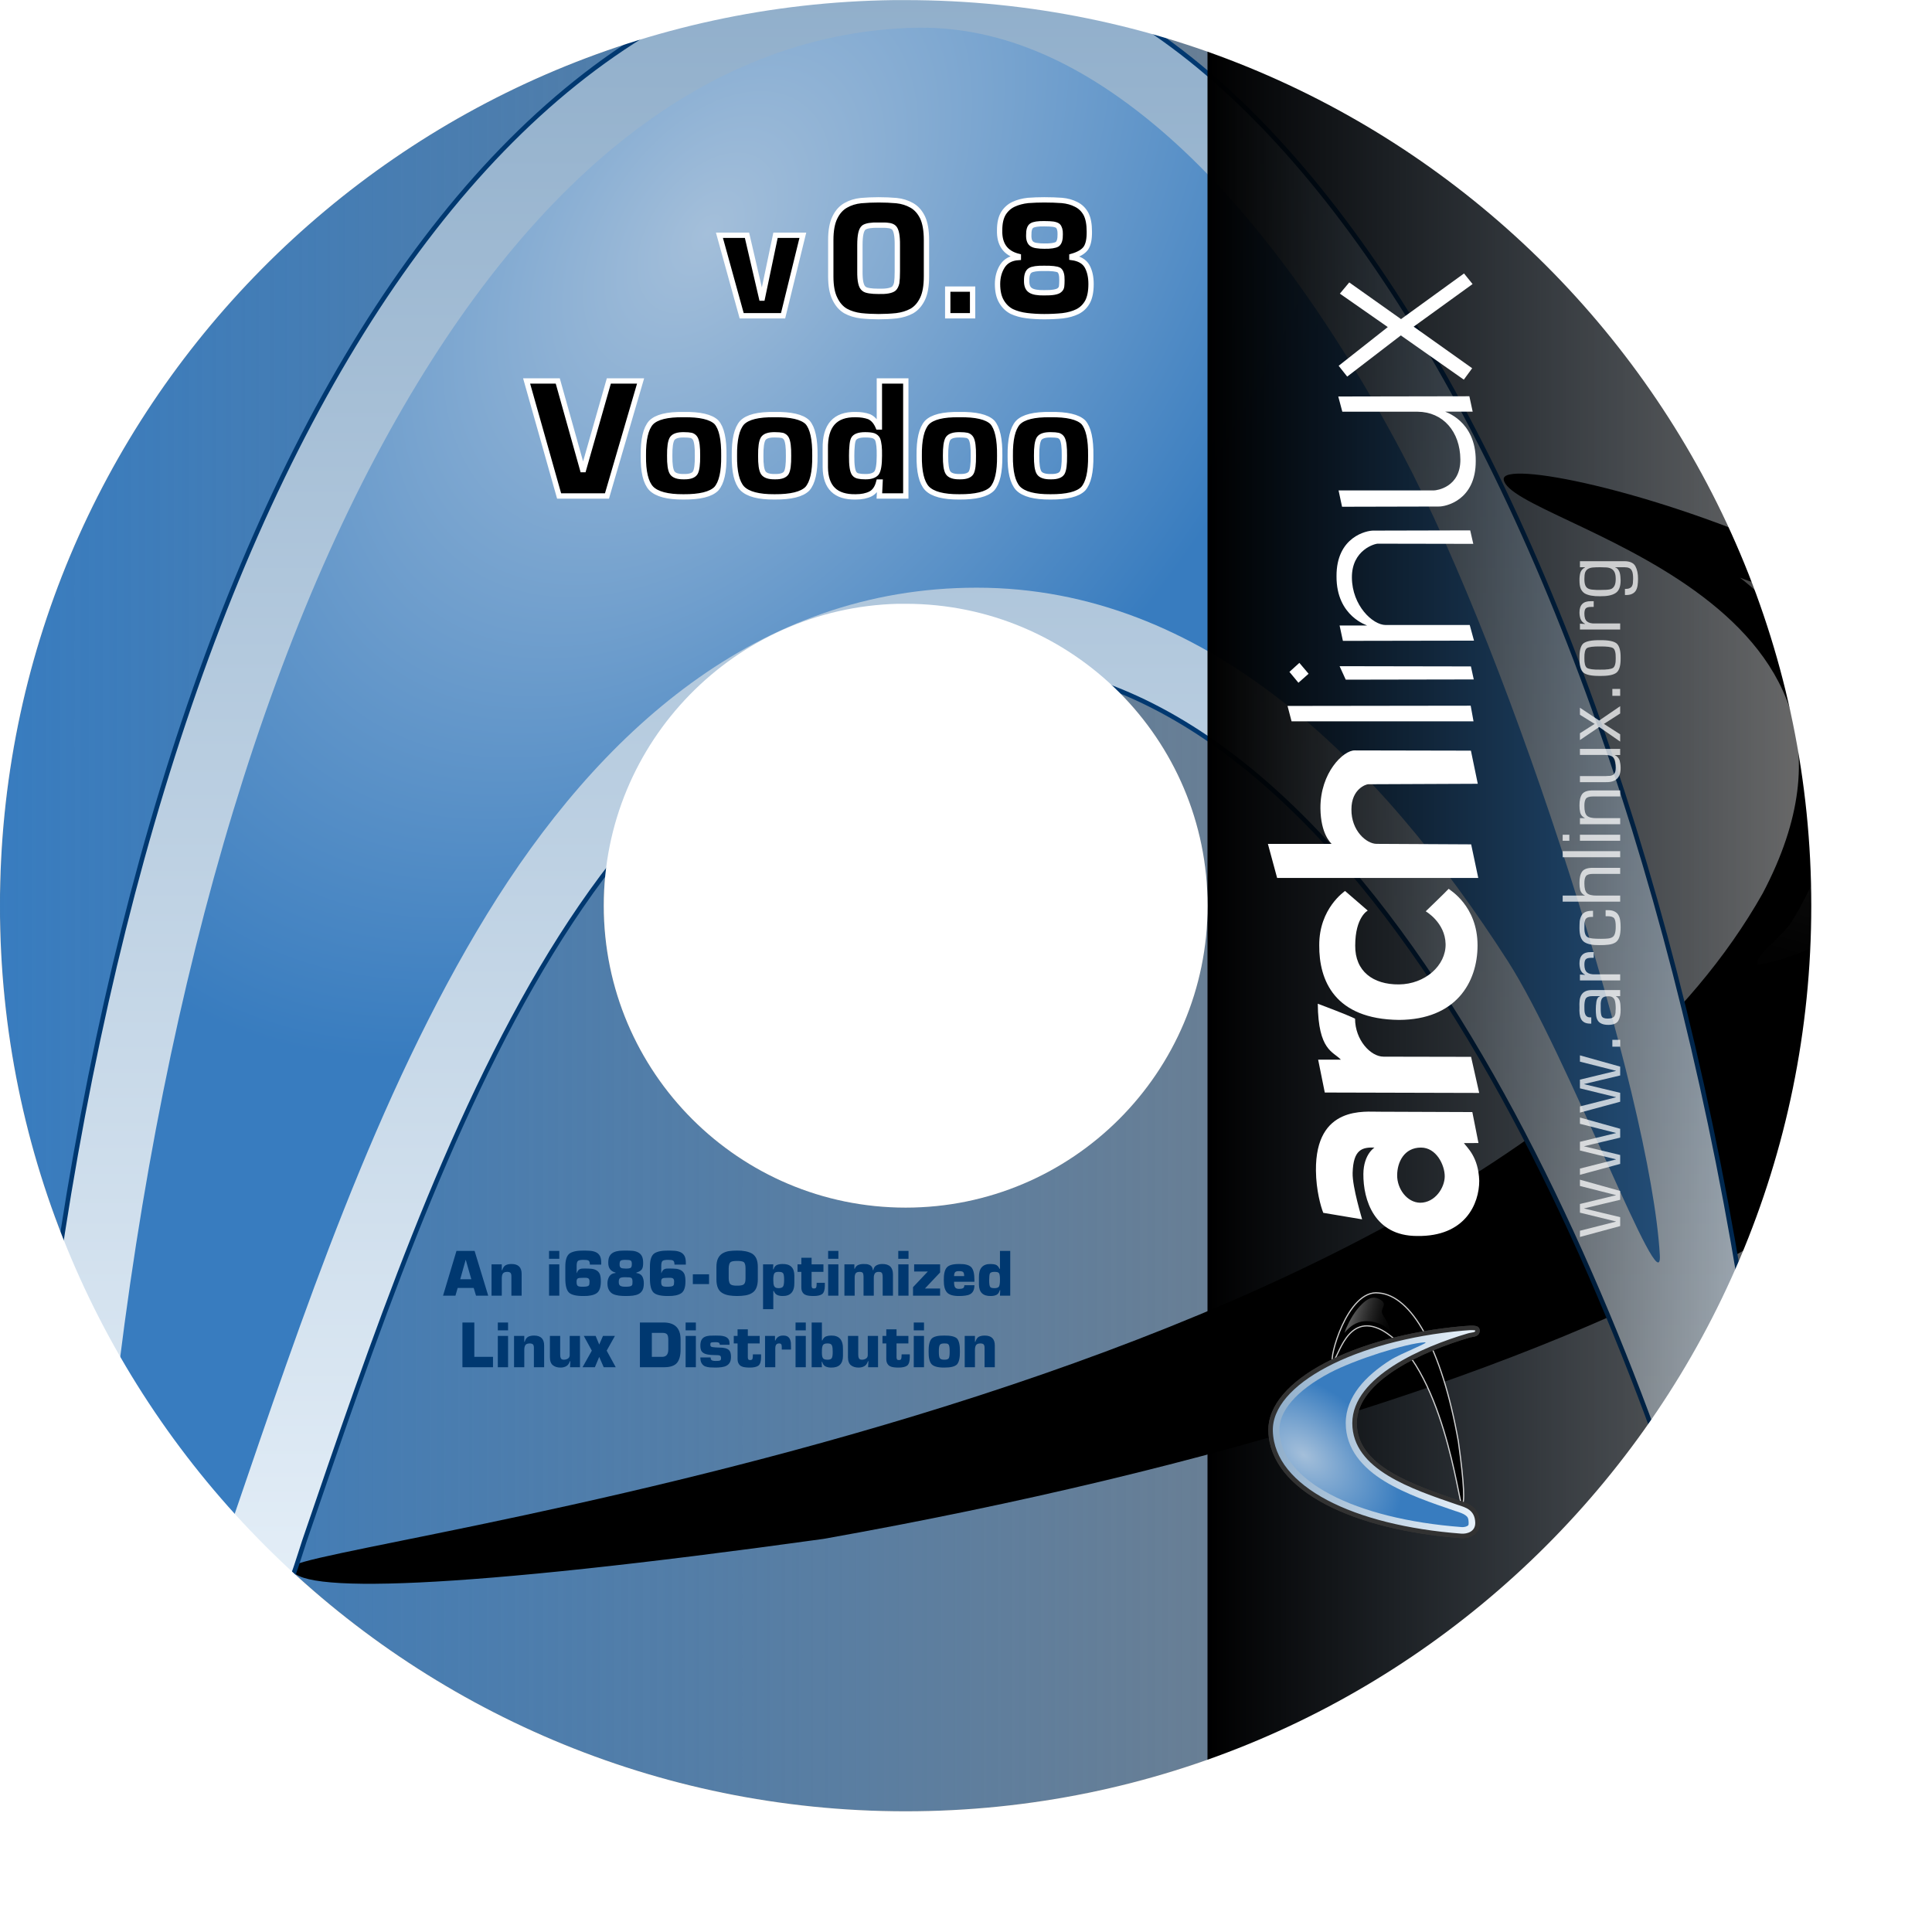 <?xml version="1.0" encoding="UTF-8" standalone="no"?>
<!-- Created with Inkscape (http://www.inkscape.org/) -->
<svg
   xmlns:dc="http://purl.org/dc/elements/1.1/"
   xmlns:cc="http://web.resource.org/cc/"
   xmlns:rdf="http://www.w3.org/1999/02/22-rdf-syntax-ns#"
   xmlns:svg="http://www.w3.org/2000/svg"
   xmlns="http://www.w3.org/2000/svg"
   xmlns:xlink="http://www.w3.org/1999/xlink"
   xmlns:sodipodi="http://sodipodi.sourceforge.net/DTD/sodipodi-0.dtd"
   xmlns:inkscape="http://www.inkscape.org/namespaces/inkscape"
   width="120mm"
   height="120mm"
   id="svg1365"
   sodipodi:version="0.32"
   inkscape:version="0.44.1"
   sodipodi:docbase="H:\Linux\arch-cd-labels\08-voodoo"
   sodipodi:docname="archlinux-cdlabel-paths.svg"
   version="1.0"
   inkscape:export-filename="H:\pu.data\Desktop\arch-voodoo-label.png"
   inkscape:export-xdpi="63.500465"
   inkscape:export-ydpi="63.500465">
  <rect width="100%" height="100%" fill="#808080" stroke="none"/>
  <defs
     id="defs1367">
    <linearGradient
       inkscape:collect="always"
       id="linearGradient6360">
      <stop
         style="stop-color:#387cbf;stop-opacity:1;"
         offset="0"
         id="stop6362" />
      <stop
         style="stop-color:#387cbf;stop-opacity:0;"
         offset="1"
         id="stop6364" />
    </linearGradient>
    <linearGradient
       id="linearGradient2298">
      <stop
         style="stop-color:#000000;stop-opacity:1;"
         offset="0"
         id="stop2300" />
      <stop
         style="stop-color:#000000;stop-opacity:0;"
         offset="1"
         id="stop2302" />
    </linearGradient>
    <linearGradient
       y2="-1.084"
       x2="13.599"
       y1="-0.98"
       x1="11.442"
       gradientTransform="matrix(5.655608e-2,-0.797,1.172,0.35,16.044,50.168)"
       gradientUnits="userSpaceOnUse"
       id="linearGradient22817"
       xlink:href="#linearGradient21348"
       inkscape:collect="always" />
    <linearGradient
       y2="4.773"
       x2="9.249"
       y1="-5.11"
       x1="7.94"
       gradientTransform="matrix(0.791,-0.487,0.328,1.176,16.974,35.23)"
       gradientUnits="userSpaceOnUse"
       id="linearGradient19853"
       xlink:href="#linearGradient21348"
       inkscape:collect="always" />
    <linearGradient
       id="linearGradient5721">
      <stop
         id="stop5723"
         offset="0"
         style="stop-color:#9c9c9c;stop-opacity:0.6;" />
      <stop
         id="stop5725"
         offset="1"
         style="stop-color:#000000;stop-opacity:0;" />
    </linearGradient>
    <linearGradient
       id="linearGradient2882">
      <stop
         style="stop-color:#f2f9ff;stop-opacity:1;"
         offset="0"
         id="stop2884" />
      <stop
         style="stop-color:#91afcb;stop-opacity:1"
         offset="1"
         id="stop2886" />
    </linearGradient>
    <linearGradient
       id="linearGradient639">
      <stop
         id="stop640"
         offset="0"
         style="stop-color:#000000;stop-opacity:1;" />
      <stop
         id="stop641"
         offset="1"
         style="stop-color:#8e8e8e;stop-opacity:1;" />
    </linearGradient>
    <linearGradient
       id="linearGradient8716">
      <stop
         style="stop-color:#a4bfda;stop-opacity:1;"
         offset="0"
         id="stop8718" />
      <stop
         style="stop-color:#387cbf;stop-opacity:1;"
         offset="1"
         id="stop8720" />
    </linearGradient>
    <linearGradient
       id="linearGradient16135">
      <stop
         id="stop16137"
         offset="0"
         style="stop-color:#edd400;stop-opacity:1;" />
      <stop
         id="stop16139"
         offset="1"
         style="stop-color:#c4a000;stop-opacity:1;" />
    </linearGradient>
    <linearGradient
       id="linearGradient21320">
      <stop
         style="stop-color:#edd400;stop-opacity:1;"
         offset="0"
         id="stop21322" />
      <stop
         id="stop21326"
         offset="0.584"
         style="stop-color:#604e00;stop-opacity:1;" />
      <stop
         style="stop-color:#604e00;stop-opacity:1"
         offset="1"
         id="stop21324" />
    </linearGradient>
    <linearGradient
       id="linearGradient21338">
      <stop
         id="stop21340"
         offset="0"
         style="stop-color:#baa400;stop-opacity:1;" />
      <stop
         style="stop-color:#baa600;stop-opacity:1;"
         offset="0.5"
         id="stop21346" />
      <stop
         style="stop-color:#604e00;stop-opacity:1;"
         offset="0.5"
         id="stop21342" />
      <stop
         id="stop21344"
         offset="1"
         style="stop-color:#604e00;stop-opacity:1;" />
    </linearGradient>
    <linearGradient
       id="linearGradient21348">
      <stop
         style="stop-color:#edd400;stop-opacity:1;"
         offset="0"
         id="stop21350" />
      <stop
         style="stop-color:#baa600;stop-opacity:1"
         offset="1"
         id="stop21352" />
    </linearGradient>
    <linearGradient
       inkscape:collect="always"
       xlink:href="#linearGradient2298"
       id="linearGradient5485"
       gradientUnits="userSpaceOnUse"
       gradientTransform="matrix(1,0,0,1.088,-18.792,-5.206)"
       x1="302.256"
       y1="199.97"
       x2="473.075"
       y2="199.97" />
    <linearGradient
       inkscape:collect="always"
       xlink:href="#linearGradient6360"
       id="linearGradient6366"
       x1="0"
       y1="212.402"
       x2="425.197"
       y2="212.402"
       gradientUnits="userSpaceOnUse"
       gradientTransform="translate(-5e-7,0.197)" />
    <linearGradient
       y2="-1.084"
       x2="13.599"
       y1="-0.98"
       x1="11.442"
       gradientTransform="matrix(5.655608e-2,-0.797,1.172,0.35,16.044,50.168)"
       gradientUnits="userSpaceOnUse"
       id="linearGradient7407"
       xlink:href="#linearGradient21348"
       inkscape:collect="always" />
    <linearGradient
       y2="4.773"
       x2="9.249"
       y1="-5.11"
       x1="7.94"
       gradientTransform="matrix(0.791,-0.487,0.328,1.176,16.974,35.23)"
       gradientUnits="userSpaceOnUse"
       id="linearGradient7405"
       xlink:href="#linearGradient21348"
       inkscape:collect="always" />
    <linearGradient
       id="linearGradient7395">
      <stop
         id="stop7397"
         offset="0"
         style="stop-color:#9c9c9c;stop-opacity:1;" />
      <stop
         id="stop7399"
         offset="1"
         style="stop-color:#000000;stop-opacity:0;" />
    </linearGradient>
    <linearGradient
       id="linearGradient7389">
      <stop
         style="stop-color:#f9f9f9;stop-opacity:1;"
         offset="0"
         id="stop7391" />
      <stop
         style="stop-color:#e3e3e3;stop-opacity:1;"
         offset="1"
         id="stop7393" />
    </linearGradient>
    <linearGradient
       id="linearGradient7383">
      <stop
         id="stop7385"
         offset="0"
         style="stop-color:#000000;stop-opacity:1;" />
      <stop
         id="stop7387"
         offset="1"
         style="stop-color:#8e8e8e;stop-opacity:1;" />
    </linearGradient>
    <linearGradient
       id="linearGradient7377">
      <stop
         style="stop-color:#f2f2f2;stop-opacity:1;"
         offset="0"
         id="stop7379" />
      <stop
         style="stop-color:#cccccc;stop-opacity:1;"
         offset="1"
         id="stop7381" />
    </linearGradient>
    <linearGradient
       id="linearGradient7371">
      <stop
         id="stop7373"
         offset="0"
         style="stop-color:#edd400;stop-opacity:1;" />
      <stop
         id="stop7375"
         offset="1"
         style="stop-color:#c4a000;stop-opacity:1;" />
    </linearGradient>
    <linearGradient
       id="linearGradient7363">
      <stop
         style="stop-color:#edd400;stop-opacity:1;"
         offset="0"
         id="stop7365" />
      <stop
         id="stop7367"
         offset="0.584"
         style="stop-color:#604e00;stop-opacity:1;" />
      <stop
         style="stop-color:#604e00;stop-opacity:1"
         offset="1"
         id="stop7369" />
    </linearGradient>
    <linearGradient
       id="linearGradient7353">
      <stop
         id="stop7355"
         offset="0"
         style="stop-color:#baa400;stop-opacity:1;" />
      <stop
         style="stop-color:#baa600;stop-opacity:1;"
         offset="0.5"
         id="stop7357" />
      <stop
         style="stop-color:#604e00;stop-opacity:1;"
         offset="0.5"
         id="stop7359" />
      <stop
         id="stop7361"
         offset="1"
         style="stop-color:#604e00;stop-opacity:1;" />
    </linearGradient>
    <linearGradient
       id="linearGradient7347">
      <stop
         style="stop-color:#edd400;stop-opacity:1;"
         offset="0"
         id="stop7349" />
      <stop
         style="stop-color:#baa600;stop-opacity:1"
         offset="1"
         id="stop7351" />
    </linearGradient>
    <linearGradient
       y2="-1.084"
       x2="13.599"
       y1="-0.98"
       x1="11.442"
       gradientTransform="matrix(5.655608e-2,-0.797,1.172,0.35,16.044,50.168)"
       gradientUnits="userSpaceOnUse"
       id="linearGradient7591"
       xlink:href="#linearGradient21348"
       inkscape:collect="always" />
    <linearGradient
       y2="4.773"
       x2="9.249"
       y1="-5.11"
       x1="7.94"
       gradientTransform="matrix(0.791,-0.487,0.328,1.176,16.974,35.23)"
       gradientUnits="userSpaceOnUse"
       id="linearGradient7589"
       xlink:href="#linearGradient21348"
       inkscape:collect="always" />
    <linearGradient
       gradientUnits="userSpaceOnUse"
       y2="28.625"
       x2="40.875"
       y1="20"
       x1="43.25"
       id="linearGradient7587"
       xlink:href="#linearGradient5721"
       inkscape:collect="always" />
    <radialGradient
       gradientUnits="userSpaceOnUse"
       gradientTransform="matrix(-0.709,0.965,-0.597,-0.438,38.983,3.024)"
       r="17.033"
       fy="17.797"
       fx="16.38"
       cy="17.797"
       cx="16.38"
       id="radialGradient7585"
       xlink:href="#linearGradient8716"
       inkscape:collect="always" />
    <linearGradient
       gradientUnits="userSpaceOnUse"
       y2="5.953"
       x2="21"
       y1="46.714"
       x1="21"
       id="linearGradient7583"
       xlink:href="#linearGradient2882"
       inkscape:collect="always" />
    <radialGradient
       gradientUnits="userSpaceOnUse"
       gradientTransform="matrix(0.944,-4.819922e-17,1.543379e-17,0.167,1.033,33.813)"
       r="21.213"
       fy="40.575"
       fx="18.385"
       cy="40.575"
       cx="18.385"
       id="radialGradient7581"
       xlink:href="#linearGradient5721"
       inkscape:collect="always" />
    <linearGradient
       id="linearGradient7575">
      <stop
         id="stop7577"
         offset="0"
         style="stop-color:#9c9c9c;stop-opacity:1;" />
      <stop
         id="stop7579"
         offset="1"
         style="stop-color:#000000;stop-opacity:0;" />
    </linearGradient>
    <linearGradient
       id="linearGradient7569">
      <stop
         style="stop-color:#f9f9f9;stop-opacity:1;"
         offset="0"
         id="stop7571" />
      <stop
         style="stop-color:#e3e3e3;stop-opacity:1;"
         offset="1"
         id="stop7573" />
    </linearGradient>
    <linearGradient
       id="linearGradient7563">
      <stop
         id="stop7565"
         offset="0"
         style="stop-color:#000000;stop-opacity:1;" />
      <stop
         id="stop7567"
         offset="1"
         style="stop-color:#8e8e8e;stop-opacity:1;" />
    </linearGradient>
    <linearGradient
       id="linearGradient7557">
      <stop
         style="stop-color:#f2f2f2;stop-opacity:1;"
         offset="0"
         id="stop7559" />
      <stop
         style="stop-color:#cccccc;stop-opacity:1;"
         offset="1"
         id="stop7561" />
    </linearGradient>
    <linearGradient
       id="linearGradient7551">
      <stop
         id="stop7553"
         offset="0"
         style="stop-color:#edd400;stop-opacity:1;" />
      <stop
         id="stop7555"
         offset="1"
         style="stop-color:#c4a000;stop-opacity:1;" />
    </linearGradient>
    <linearGradient
       id="linearGradient7543">
      <stop
         style="stop-color:#edd400;stop-opacity:1;"
         offset="0"
         id="stop7545" />
      <stop
         id="stop7547"
         offset="0.584"
         style="stop-color:#604e00;stop-opacity:1;" />
      <stop
         style="stop-color:#604e00;stop-opacity:1"
         offset="1"
         id="stop7549" />
    </linearGradient>
    <linearGradient
       id="linearGradient7533">
      <stop
         id="stop7535"
         offset="0"
         style="stop-color:#baa400;stop-opacity:1;" />
      <stop
         style="stop-color:#baa600;stop-opacity:1;"
         offset="0.5"
         id="stop7537" />
      <stop
         style="stop-color:#604e00;stop-opacity:1;"
         offset="0.5"
         id="stop7539" />
      <stop
         id="stop7541"
         offset="1"
         style="stop-color:#604e00;stop-opacity:1;" />
    </linearGradient>
    <linearGradient
       id="linearGradient7527">
      <stop
         style="stop-color:#edd400;stop-opacity:1;"
         offset="0"
         id="stop7529" />
      <stop
         style="stop-color:#baa600;stop-opacity:1"
         offset="1"
         id="stop7531" />
    </linearGradient>
    <linearGradient
       y2="-1.084"
       x2="13.599"
       y1="-0.98"
       x1="11.442"
       gradientTransform="matrix(5.655608e-2,-0.797,1.172,0.35,16.044,50.168)"
       gradientUnits="userSpaceOnUse"
       id="linearGradient7801"
       xlink:href="#linearGradient21348"
       inkscape:collect="always" />
    <linearGradient
       y2="4.773"
       x2="9.249"
       y1="-5.11"
       x1="7.94"
       gradientTransform="matrix(0.791,-0.487,0.328,1.176,16.974,35.23)"
       gradientUnits="userSpaceOnUse"
       id="linearGradient7799"
       xlink:href="#linearGradient21348"
       inkscape:collect="always" />
    <linearGradient
       gradientUnits="userSpaceOnUse"
       y2="28.625"
       x2="40.875"
       y1="20"
       x1="43.25"
       id="linearGradient7797"
       xlink:href="#linearGradient5721"
       inkscape:collect="always" />
    <radialGradient
       gradientUnits="userSpaceOnUse"
       gradientTransform="matrix(-0.709,0.965,-0.597,-0.438,38.983,3.024)"
       r="17.033"
       fy="17.797"
       fx="16.38"
       cy="17.797"
       cx="16.38"
       id="radialGradient7795"
       xlink:href="#linearGradient8716"
       inkscape:collect="always" />
    <linearGradient
       gradientUnits="userSpaceOnUse"
       y2="5.953"
       x2="21"
       y1="46.714"
       x1="21"
       id="linearGradient7793"
       xlink:href="#linearGradient2882"
       inkscape:collect="always" />
    <radialGradient
       gradientUnits="userSpaceOnUse"
       gradientTransform="matrix(0.944,-4.819922e-17,1.543379e-17,0.167,1.033,33.813)"
       r="21.213"
       fy="40.575"
       fx="18.385"
       cy="40.575"
       cx="18.385"
       id="radialGradient7791"
       xlink:href="#linearGradient5721"
       inkscape:collect="always" />
    <linearGradient
       id="linearGradient7785">
      <stop
         id="stop7787"
         offset="0"
         style="stop-color:#9c9c9c;stop-opacity:1;" />
      <stop
         id="stop7789"
         offset="1"
         style="stop-color:#000000;stop-opacity:0;" />
    </linearGradient>
    <linearGradient
       id="linearGradient7779">
      <stop
         style="stop-color:#f9f9f9;stop-opacity:1;"
         offset="0"
         id="stop7781" />
      <stop
         style="stop-color:#e3e3e3;stop-opacity:1;"
         offset="1"
         id="stop7783" />
    </linearGradient>
    <linearGradient
       id="linearGradient7773">
      <stop
         id="stop7775"
         offset="0"
         style="stop-color:#000000;stop-opacity:1;" />
      <stop
         id="stop7777"
         offset="1"
         style="stop-color:#8e8e8e;stop-opacity:1;" />
    </linearGradient>
    <linearGradient
       id="linearGradient7767">
      <stop
         style="stop-color:#f2f2f2;stop-opacity:1;"
         offset="0"
         id="stop7769" />
      <stop
         style="stop-color:#cccccc;stop-opacity:1;"
         offset="1"
         id="stop7771" />
    </linearGradient>
    <linearGradient
       id="linearGradient7761">
      <stop
         id="stop7763"
         offset="0"
         style="stop-color:#edd400;stop-opacity:1;" />
      <stop
         id="stop7765"
         offset="1"
         style="stop-color:#c4a000;stop-opacity:1;" />
    </linearGradient>
    <linearGradient
       id="linearGradient7753">
      <stop
         style="stop-color:#edd400;stop-opacity:1;"
         offset="0"
         id="stop7755" />
      <stop
         id="stop7757"
         offset="0.584"
         style="stop-color:#604e00;stop-opacity:1;" />
      <stop
         style="stop-color:#604e00;stop-opacity:1"
         offset="1"
         id="stop7759" />
    </linearGradient>
    <linearGradient
       id="linearGradient7743">
      <stop
         id="stop7745"
         offset="0"
         style="stop-color:#baa400;stop-opacity:1;" />
      <stop
         style="stop-color:#baa600;stop-opacity:1;"
         offset="0.5"
         id="stop7747" />
      <stop
         style="stop-color:#604e00;stop-opacity:1;"
         offset="0.5"
         id="stop7749" />
      <stop
         id="stop7751"
         offset="1"
         style="stop-color:#604e00;stop-opacity:1;" />
    </linearGradient>
    <linearGradient
       id="linearGradient7737">
      <stop
         style="stop-color:#edd400;stop-opacity:1;"
         offset="0"
         id="stop7739" />
      <stop
         style="stop-color:#baa600;stop-opacity:1"
         offset="1"
         id="stop7741" />
    </linearGradient>
    <radialGradient
       inkscape:collect="always"
       xlink:href="#linearGradient5721"
       id="radialGradient8790"
       gradientUnits="userSpaceOnUse"
       gradientTransform="matrix(0.944,-4.819922e-17,1.543379e-17,0.167,1.033,33.813)"
       cx="18.385"
       cy="40.575"
       fx="18.385"
       fy="40.575"
       r="21.213" />
    <linearGradient
       inkscape:collect="always"
       xlink:href="#linearGradient2882"
       id="linearGradient8792"
       gradientUnits="userSpaceOnUse"
       gradientTransform="matrix(0,-1.052,1.052,0,295.214,362.928)"
       x1="21"
       y1="46.714"
       x2="21"
       y2="5.953" />
    <radialGradient
       inkscape:collect="always"
       xlink:href="#linearGradient8716"
       id="radialGradient8794"
       gradientUnits="userSpaceOnUse"
       gradientTransform="matrix(1.015,0.746,-0.461,0.627,298.394,321.934)"
       cx="16.38"
       cy="17.797"
       fx="16.38"
       fy="17.797"
       r="17.033" />
    <linearGradient
       inkscape:collect="always"
       xlink:href="#linearGradient5721"
       id="linearGradient8796"
       gradientUnits="userSpaceOnUse"
       gradientTransform="matrix(0,-1.052,1.052,0,295.214,362.928)"
       x1="43.25"
       y1="20"
       x2="40.875"
       y2="28.625" />
    <linearGradient
       inkscape:collect="always"
       xlink:href="#linearGradient2882"
       id="linearGradient14162"
       gradientUnits="userSpaceOnUse"
       gradientTransform="matrix(10.034,0,0,10.034,-12.16,-50.637)"
       x1="21"
       y1="46.714"
       x2="21"
       y2="5.953" />
    <radialGradient
       inkscape:collect="always"
       xlink:href="#linearGradient8716"
       id="radialGradient14164"
       gradientUnits="userSpaceOnUse"
       gradientTransform="matrix(-7.115,9.686,-5.987,-4.398,379.005,-20.294)"
       cx="16.38"
       cy="17.797"
       fx="16.38"
       fy="17.797"
       r="17.033" />
    <linearGradient
       inkscape:collect="always"
       xlink:href="#linearGradient5721"
       id="linearGradient14166"
       gradientUnits="userSpaceOnUse"
       gradientTransform="matrix(10.034,0,0,10.034,-12.16,-50.637)"
       x1="43.25"
       y1="20"
       x2="40.875"
       y2="28.625" />
    <linearGradient
       inkscape:collect="always"
       xlink:href="#linearGradient5721"
       id="linearGradient14169"
       gradientUnits="userSpaceOnUse"
       gradientTransform="matrix(10.783,0,0,10.783,-467.803,-97.296)"
       x1="43.25"
       y1="20"
       x2="40.875"
       y2="28.625" />
    <radialGradient
       inkscape:collect="always"
       xlink:href="#linearGradient8716"
       id="radialGradient14172"
       gradientUnits="userSpaceOnUse"
       gradientTransform="matrix(-7.646,10.409,-6.434,-4.727,15.236,-28.234)"
       cx="16.38"
       cy="17.797"
       fx="16.38"
       fy="17.797"
       r="17.033" />
    <linearGradient
       inkscape:collect="always"
       xlink:href="#linearGradient2882"
       id="linearGradient14175"
       gradientUnits="userSpaceOnUse"
       gradientTransform="matrix(10.783,0,0,10.783,-467.803,-97.296)"
       x1="21"
       y1="46.714"
       x2="21"
       y2="5.953" />
    <radialGradient
       inkscape:collect="always"
       xlink:href="#linearGradient8716"
       id="radialGradient14191"
       gradientUnits="userSpaceOnUse"
       gradientTransform="matrix(-7.646,10.409,-6.434,-4.727,1.166,-41.665)"
       cx="16.38"
       cy="17.797"
       fx="16.38"
       fy="17.797"
       r="17.033" />
    <radialGradient
       inkscape:collect="always"
       xlink:href="#linearGradient8716"
       id="radialGradient14203"
       gradientUnits="userSpaceOnUse"
       gradientTransform="matrix(-7.646,10.409,-6.434,-4.727,1.166,-41.665)"
       cx="16.38"
       cy="17.797"
       fx="16.38"
       fy="17.797"
       r="17.033" />
    <radialGradient
       inkscape:collect="always"
       xlink:href="#linearGradient8716"
       id="radialGradient14218"
       gradientUnits="userSpaceOnUse"
       gradientTransform="matrix(-7.646,10.409,-6.434,-4.727,-80.058,-41.665)"
       cx="16.38"
       cy="17.797"
       fx="16.38"
       fy="17.797"
       r="17.033" />
    <linearGradient
       inkscape:collect="always"
       xlink:href="#linearGradient5721"
       id="linearGradient17854"
       gradientUnits="userSpaceOnUse"
       gradientTransform="matrix(0,-1.211,1.211,0,292.245,362.873)"
       x1="43.25"
       y1="20"
       x2="40.875"
       y2="28.625" />
    <radialGradient
       inkscape:collect="always"
       xlink:href="#linearGradient8716"
       id="radialGradient17857"
       gradientUnits="userSpaceOnUse"
       gradientTransform="matrix(1.169,0.858,-0.531,0.722,295.905,315.681)"
       cx="16.38"
       cy="17.797"
       fx="16.38"
       fy="17.797"
       r="17.033" />
    <linearGradient
       inkscape:collect="always"
       xlink:href="#linearGradient2882"
       id="linearGradient17860"
       gradientUnits="userSpaceOnUse"
       gradientTransform="matrix(0,-1.211,1.211,0,292.245,362.873)"
       x1="21"
       y1="46.714"
       x2="21"
       y2="5.953" />
    <radialGradient
       inkscape:collect="always"
       xlink:href="#linearGradient8716"
       id="radialGradient17878"
       gradientUnits="userSpaceOnUse"
       gradientTransform="matrix(-7.646,10.409,-6.434,-4.727,-80.058,-41.665)"
       cx="16.38"
       cy="17.797"
       fx="16.38"
       fy="17.797"
       r="17.033" />
    <radialGradient
       inkscape:collect="always"
       xlink:href="#linearGradient8716"
       id="radialGradient17881"
       gradientUnits="userSpaceOnUse"
       gradientTransform="matrix(-7.646,10.409,-6.434,-4.727,-80.058,-41.665)"
       cx="16.38"
       cy="17.797"
       fx="16.38"
       fy="17.797"
       r="17.033" />
    <radialGradient
       inkscape:collect="always"
       xlink:href="#linearGradient8716"
       id="radialGradient17888"
       gradientUnits="userSpaceOnUse"
       gradientTransform="matrix(-7.646,10.409,-6.434,-4.727,-154.714,-83.822)"
       cx="16.38"
       cy="17.797"
       fx="16.38"
       fy="17.797"
       r="17.033" />
    <linearGradient
       inkscape:collect="always"
       xlink:href="#linearGradient2882"
       id="linearGradient3549"
       gradientUnits="userSpaceOnUse"
       gradientTransform="matrix(10.034,0,0,10.034,-12.16,-50.637)"
       x1="21"
       y1="46.714"
       x2="21"
       y2="5.953" />
    <radialGradient
       inkscape:collect="always"
       xlink:href="#linearGradient8716"
       id="radialGradient3551"
       gradientUnits="userSpaceOnUse"
       gradientTransform="matrix(-7.115,9.686,-5.987,-4.398,379.005,-20.294)"
       cx="16.38"
       cy="17.797"
       fx="16.38"
       fy="17.797"
       r="17.033" />
    <linearGradient
       inkscape:collect="always"
       xlink:href="#linearGradient5721"
       id="linearGradient3553"
       gradientUnits="userSpaceOnUse"
       gradientTransform="matrix(10.034,0,0,10.034,-12.16,-50.637)"
       x1="43.25"
       y1="20"
       x2="40.875"
       y2="28.625" />
    <linearGradient
       inkscape:collect="always"
       xlink:href="#linearGradient2882"
       id="linearGradient5042"
       gradientUnits="userSpaceOnUse"
       gradientTransform="matrix(0,-1.211,1.211,0,292.245,362.873)"
       x1="21"
       y1="46.714"
       x2="21"
       y2="5.953" />
    <radialGradient
       inkscape:collect="always"
       xlink:href="#linearGradient8716"
       id="radialGradient5044"
       gradientUnits="userSpaceOnUse"
       gradientTransform="matrix(1.169,0.858,-0.531,0.722,295.905,315.681)"
       cx="16.38"
       cy="17.797"
       fx="16.38"
       fy="17.797"
       r="17.033" />
    <linearGradient
       inkscape:collect="always"
       xlink:href="#linearGradient5721"
       id="linearGradient5046"
       gradientUnits="userSpaceOnUse"
       gradientTransform="matrix(0,-1.211,1.211,0,292.245,362.873)"
       x1="43.25"
       y1="20"
       x2="40.875"
       y2="28.625" />
    <linearGradient
       inkscape:collect="always"
       xlink:href="#linearGradient2882"
       id="linearGradient2810"
       gradientUnits="userSpaceOnUse"
       gradientTransform="matrix(0,-1.211,1.211,0,292.245,362.873)"
       x1="21"
       y1="46.714"
       x2="21"
       y2="5.953" />
    <radialGradient
       inkscape:collect="always"
       xlink:href="#linearGradient8716"
       id="radialGradient2812"
       gradientUnits="userSpaceOnUse"
       gradientTransform="matrix(1.169,0.858,-0.531,0.722,295.905,315.681)"
       cx="16.38"
       cy="17.797"
       fx="16.38"
       fy="17.797"
       r="17.033" />
    <linearGradient
       inkscape:collect="always"
       xlink:href="#linearGradient5721"
       id="linearGradient2814"
       gradientUnits="userSpaceOnUse"
       gradientTransform="matrix(0,-1.211,1.211,0,292.245,362.873)"
       x1="43.25"
       y1="20"
       x2="40.875"
       y2="28.625" />
  </defs>
  <sodipodi:namedview
     pagecolor="#ffffff"
     bordercolor="#666666"
     borderopacity="1.0"
     inkscape:pageopacity="0.0"
     inkscape:pageshadow="2"
     inkscape:zoom="1.3819616"
     inkscape:cx="320.1529"
     inkscape:cy="178.15474"
     inkscape:document-units="pt"
     inkscape:current-layer="layer4"
     id="namedview1369"
     inkscape:window-width="1280"
     inkscape:window-height="998"
     inkscape:window-x="-4"
     inkscape:window-y="-4" />
  <g
     inkscape:label="Background Image"
     inkscape:groupmode="layer"
     id="layer1"
     style="display:inline">
    <path
       style="opacity:1;fill:url(#linearGradient6366);fill-opacity:1;fill-rule:nonzero;stroke:none;stroke-width:0.65;stroke-linecap:butt;stroke-miterlimit:4;stroke-dasharray:none;stroke-opacity:1"
       d="M 209.848,0.005 C 93.756,1.477 0,96.162 0,212.601 C 0,329.956 95.242,425.197 212.598,425.197 C 329.955,425.197 425.197,329.956 425.197,212.601 C 425.197,95.245 329.955,0.005 212.598,0.005 C 211.682,0.005 210.762,-0.006 209.848,0.005 z M 211.692,141.725 C 211.997,141.721 212.293,141.725 212.598,141.725 C 251.717,141.725 283.475,173.482 283.475,212.601 C 283.475,251.72 251.717,283.477 212.598,283.477 C 173.479,283.477 141.722,251.72 141.722,212.601 C 141.722,173.788 172.995,142.216 211.692,141.725 z "
       id="path1418"
       inkscape:export-filename="C:\temp\archlinux-cdlabel.png"
       inkscape:export-xdpi="105.83334"
       inkscape:export-ydpi="105.83334" />
  </g>
  <g
     inkscape:groupmode="layer"
     id="layer3"
     inkscape:label="LogoLarge">
    <g
       style="display:inline"
       id="g3633"
       transform="matrix(1.072,0,0,1.072,-1.037,-9.783)">
      <path
         id="path632"
         style="font-size:12px;fill:#000000;fill-opacity:1;fill-rule:evenodd;stroke:none;stroke-width:2.287;stroke-opacity:1"
         d="M 330.262,114.158 C 328.927,105.504 463.495,140.05 455.716,199.04 C 450.715,259.347 354.758,315.2 181.332,346.118 C 100.61,357.332 64.818,358.267 64.774,352.396 C 64.018,347.231 323.251,317.81 386.979,204.748 C 421.572,139.173 331.772,123.944 330.262,114.158 z " />
      <path
         d="M 390.046,353.288 C 392.179,376.979 391.42,381.879 385.469,381.513 C 377.749,381.013 379.052,371.03 376.785,364.32 C 352.586,282.083 297.569,154.136 214.951,154.136 C 132.802,154.136 97.388,259.611 67.596,346.672 C 63.189,360.279 57.811,381.056 30.409,381.538 C 10.788,381.589 5.461,363.27 6.409,351.412 C 21.447,151.942 93.473,2.171 200.046,-1.127 C 290.631,-3.931 372.228,155.353 390.046,353.288 z "
         style="font-size:12px;fill:url(#linearGradient3549);fill-opacity:1;fill-rule:evenodd;stroke:#003870;stroke-opacity:1"
         id="path5053" />
      <path
         sodipodi:nodetypes="cscsssscssssssc"
         id="path5786"
         d="M 200.756,15.213 C 154.947,16.631 114.872,49.425 83.167,109.285 C 51.461,169.146 30.042,254.521 22.647,352.618 C 22.423,355.411 23.192,360.155 24.528,362.339 C 25.865,364.523 25.727,365.174 30.486,365.161 C 40.116,364.992 41.788,362.9 44.597,359.203 C 47.406,355.506 49.75,348.967 52.123,341.643 C 52.122,341.539 52.122,341.434 52.123,341.329 C 67.007,297.833 83.313,248.945 107.625,209.315 C 131.937,169.685 166.844,137.821 214.867,137.821 C 264.552,137.821 302.742,175.296 331.203,219.663 C 344.108,239.78 365.111,295.86 364.442,283.946 C 362.497,249.336 332.432,154.536 307.998,108.345 C 291.709,77.551 273.503,53.25 255.005,37.477 C 236.506,21.704 218.578,14.662 200.756,15.213 z "
         style="font-size:12px;fill:url(#radialGradient3551);fill-opacity:1;fill-rule:evenodd;stroke:none;stroke-opacity:1" />
      <path
         sodipodi:nodetypes="cccczzccc"
         id="path9450"
         d="M 382.002,135.626 C 393.268,144.443 402.205,157.215 403.329,171.791 C 404.523,185.311 400.613,199.129 393.546,210.576 C 391.841,213.84 384.629,218.809 385.91,220.452 C 399.321,217.684 404.433,212.601 415.682,206.226 C 427.265,199.661 434.25,217.66 443.776,201.162 C 451.539,187.715 443.818,176.665 435.44,168.131 C 422.771,154.85 406.418,145.725 389.817,138.278 C 387.245,137.299 384.553,136.666 382.002,135.626 z "
         style="font-size:12px;fill:url(#linearGradient3553);fill-opacity:1;fill-rule:evenodd;stroke:none;stroke-width:2.287;stroke-opacity:1" />
    </g>
    <rect
       style="opacity:1;fill:url(#linearGradient5485);fill-opacity:1;fill-rule:nonzero;stroke:none;stroke-width:0.65;stroke-linecap:butt;stroke-miterlimit:4;stroke-dasharray:none;stroke-opacity:1;display:inline"
       id="rect1423"
       width="170.818"
       height="425.197"
       x="283.465"
       y="-0.197"
       ry="0" />
    <path
       style="opacity:1;fill:#ffffff;fill-opacity:1;fill-rule:nonzero;stroke:none;stroke-width:1.25;stroke-linecap:butt;stroke-linejoin:miter;stroke-miterlimit:4;stroke-dasharray:none;stroke-opacity:1;display:inline"
       d="M -141.732,-141.727 L -141.732,566.929 L 566.924,566.929 L 566.924,-141.727 L -141.732,-141.727 z M 209.861,0.023 C 210.776,0.011 211.695,0.023 212.611,0.023 C 329.968,0.023 425.205,95.261 425.205,212.617 C 425.205,329.972 329.968,425.21 212.611,425.21 C 95.255,425.21 -0.014,329.972 -0.014,212.617 C -0.014,96.178 93.769,1.495 209.861,0.023 z M 210.799,141.742 C 172.52,142.709 141.736,174.107 141.736,212.617 C 141.736,251.735 173.492,283.492 212.611,283.492 C 251.73,283.492 283.486,251.735 283.486,212.617 C 283.486,173.498 251.73,141.742 212.611,141.742 C 212.306,141.742 212.01,141.738 211.705,141.742 C 211.403,141.745 211.1,141.734 210.799,141.742 z "
       id="rect4459" />
    <path
       transform="matrix(0,-1,1,0,0,0)"
       style="font-size:18px;font-style:normal;font-variant:normal;font-weight:normal;font-stretch:normal;text-align:start;line-height:125%;writing-mode:lr-tb;text-anchor:start;fill:white;fill-opacity:0.733;stroke:none;stroke-width:1px;stroke-linecap:butt;stroke-linejoin:miter;stroke-opacity:1;font-family:Eurostile"
       d="M -276.934,370.894 L -278.411,370.894 L -280.555,379.349 L -280.591,379.349 L -282.638,370.894 L -284.678,370.894 L -286.743,379.349 L -286.778,379.349 L -288.923,370.894 L -290.382,370.894 L -287.824,380.342 L -285.732,380.342 L -283.702,371.887 L -283.667,371.887 L -281.654,380.342 L -279.58,380.342 L -276.934,370.894 z M -262.341,370.894 L -263.817,370.894 L -265.962,379.349 L -265.997,379.349 L -268.045,370.894 L -270.084,370.894 L -272.149,379.349 L -272.184,379.349 L -274.329,370.894 L -275.788,370.894 L -273.23,380.342 L -271.139,380.342 L -269.108,371.887 L -269.073,371.887 L -267.06,380.342 L -264.986,380.342 L -262.341,370.894 z M -247.747,370.894 L -249.224,370.894 L -251.368,379.349 L -251.403,379.349 L -253.451,370.894 L -255.49,370.894 L -257.556,379.349 L -257.591,379.349 L -259.735,370.894 L -261.194,370.894 L -258.637,380.342 L -256.545,380.342 L -254.515,371.887 L -254.479,371.887 L -252.467,380.342 L -250.393,380.342 L -247.747,370.894 z M -244.108,378.505 L -245.717,378.505 L -245.717,380.342 L -244.108,380.342 L -244.108,378.505 z M -236.734,379.296 C -236.928,379.296 -237.109,379.284 -237.279,379.261 C -237.461,379.261 -237.622,379.255 -237.763,379.243 C -238.062,379.208 -238.313,379.129 -238.519,379.006 C -238.712,378.889 -238.855,378.704 -238.949,378.452 C -239.061,378.2 -239.116,377.852 -239.116,377.406 C -239.116,376.662 -238.929,376.194 -238.554,376 C -238.185,375.836 -237.578,375.76 -236.734,375.772 C -236.283,375.772 -235.876,375.772 -235.513,375.772 C -235.167,375.795 -234.868,375.86 -234.616,375.965 C -234.364,376.065 -234.177,376.24 -234.054,376.492 C -233.937,376.744 -233.878,377.093 -233.878,377.538 C -233.878,377.966 -233.954,378.294 -234.106,378.523 C -234.265,378.763 -234.481,378.939 -234.757,379.05 C -235.02,379.144 -235.328,379.208 -235.68,379.243 C -236.025,379.279 -236.377,379.296 -236.734,379.296 L -236.734,379.296 z M -232.419,380.342 L -232.419,373.9 C -232.407,373.179 -232.504,372.608 -232.709,372.186 C -232.914,371.758 -233.195,371.442 -233.553,371.237 C -233.91,371.02 -234.347,370.882 -234.862,370.823 C -235.366,370.771 -235.92,370.759 -236.523,370.788 C -237.039,370.759 -237.525,370.771 -237.982,370.823 C -238.439,370.87 -238.841,370.979 -239.187,371.149 C -239.52,371.301 -239.79,371.559 -239.995,371.922 C -240.2,372.268 -240.303,372.745 -240.303,373.355 L -240.303,373.557 L -238.826,373.557 L -238.826,373.232 C -238.826,372.909 -238.741,372.657 -238.571,372.476 C -238.431,372.294 -238.24,372.168 -238,372.098 C -237.76,372.016 -237.496,371.969 -237.209,371.957 C -236.922,371.945 -236.638,371.94 -236.356,371.94 C -235.542,371.928 -234.918,372.022 -234.484,372.221 C -234.057,372.449 -233.843,372.986 -233.843,373.829 L -233.843,375.57 L -233.931,375.57 C -233.966,375.353 -234.098,375.174 -234.326,375.033 C -234.543,374.899 -234.807,374.808 -235.117,374.761 C -235.779,374.667 -236.374,374.62 -236.901,374.62 C -237.476,374.62 -237.991,374.65 -238.448,374.708 C -238.905,374.767 -239.295,374.904 -239.617,375.121 C -239.916,375.315 -240.15,375.608 -240.32,376 C -240.502,376.399 -240.593,376.929 -240.593,377.591 C -240.581,378.775 -240.244,379.554 -239.582,379.929 C -238.932,380.286 -238.067,380.459 -236.989,380.447 C -236.679,380.447 -236.374,380.436 -236.075,380.412 C -235.759,380.401 -235.457,380.36 -235.17,380.289 C -234.596,380.166 -234.165,379.847 -233.878,379.331 L -233.843,379.366 L -233.843,380.342 L -232.419,380.342 z M -230.16,370.894 L -230.16,380.342 L -228.736,380.342 L -228.736,374.453 C -228.766,373.615 -228.604,372.98 -228.253,372.546 C -227.907,372.142 -227.301,371.94 -226.434,371.94 C -225.848,371.94 -225.435,372.048 -225.194,372.265 C -224.966,372.499 -224.852,372.912 -224.852,373.504 L -224.852,374.128 L -223.507,374.128 L -223.507,373.451 C -223.489,371.676 -224.365,370.788 -226.135,370.788 C -226.674,370.788 -227.184,370.87 -227.664,371.034 C -228.168,371.228 -228.552,371.582 -228.815,372.098 L -228.851,372.063 L -228.78,370.894 L -230.16,370.894 z M -215.085,376.923 L -215.085,377.389 C -215.085,378.203 -215.264,378.731 -215.621,378.971 C -215.996,379.199 -216.626,379.308 -217.511,379.296 C -218.841,379.308 -219.664,379.056 -219.981,378.54 C -220.156,378.277 -220.271,377.922 -220.323,377.477 C -220.37,377.037 -220.394,376.487 -220.394,375.824 C -220.394,375.069 -220.37,374.439 -220.323,373.935 C -220.282,373.431 -220.186,373.035 -220.033,372.748 C -219.758,372.197 -219.02,371.928 -217.818,371.94 C -217.397,371.94 -217.024,371.945 -216.702,371.957 C -216.392,371.981 -216.128,372.045 -215.911,372.151 C -215.683,372.25 -215.513,372.426 -215.401,372.678 C -215.296,372.918 -215.243,373.252 -215.243,373.68 L -215.243,373.97 L -213.819,373.97 L -213.819,373.715 C -213.819,373.047 -213.922,372.508 -214.127,372.098 C -214.332,371.717 -214.619,371.43 -214.988,371.237 C -215.352,371.043 -215.779,370.911 -216.272,370.841 C -216.775,370.806 -217.32,370.788 -217.906,370.788 C -219.564,370.788 -220.651,371.172 -221.167,371.94 C -221.659,372.719 -221.894,373.882 -221.87,375.429 C -221.882,376.29 -221.844,377.04 -221.756,377.679 C -221.674,378.3 -221.501,378.821 -221.237,379.243 C -220.962,379.654 -220.543,379.952 -219.981,380.14 C -219.4,380.345 -218.633,380.447 -217.678,380.447 C -217.098,380.447 -216.562,380.412 -216.069,380.342 C -215.589,380.272 -215.17,380.134 -214.813,379.929 C -214.449,379.724 -214.168,379.416 -213.969,379.006 C -213.764,378.625 -213.661,378.104 -213.661,377.442 L -213.661,376.923 L -215.085,376.923 z M -210.242,366.842 L -211.666,366.842 L -211.666,380.342 L -210.242,380.342 L -210.242,374.831 C -210.254,373.753 -210.066,372.997 -209.68,372.564 C -209.299,372.148 -208.543,371.94 -207.412,371.94 C -206.609,371.928 -206.029,372.048 -205.672,372.3 C -205.32,372.564 -205.145,373.114 -205.145,373.952 L -205.145,380.342 L -203.73,380.342 L -203.73,374.058 C -203.7,372.763 -203.981,371.887 -204.573,371.43 C -205.159,370.99 -206.065,370.777 -207.289,370.788 C -207.852,370.777 -208.411,370.835 -208.968,370.964 C -209.243,371.046 -209.481,371.172 -209.68,371.342 C -209.897,371.524 -210.072,371.758 -210.207,372.045 L -210.242,372.045 L -210.242,366.842 z M -199.818,366.842 L -201.242,366.842 L -201.242,380.342 L -199.818,380.342 L -199.818,366.842 z M -195.951,370.894 L -197.375,370.894 L -197.375,380.342 L -195.951,380.342 L -195.951,370.894 z M -195.951,366.842 L -197.375,366.842 L -197.375,368.406 L -195.951,368.406 L -195.951,366.842 z M -192.066,370.894 L -193.49,370.894 L -193.49,380.342 L -192.066,380.342 L -192.066,374.831 C -192.078,373.753 -191.891,372.997 -191.504,372.564 C -191.123,372.148 -190.367,371.94 -189.236,371.94 C -188.434,371.928 -187.854,372.048 -187.496,372.3 C -187.145,372.564 -186.969,373.114 -186.969,373.952 L -186.969,380.342 L -185.554,380.342 L -185.554,374.058 C -185.524,372.763 -185.806,371.887 -186.398,371.43 C -186.983,370.99 -187.889,370.777 -189.113,370.788 C -189.676,370.777 -190.235,370.835 -190.792,370.964 C -191.067,371.046 -191.305,371.172 -191.504,371.342 C -191.721,371.524 -191.897,371.758 -192.031,372.045 L -192.066,372.045 L -192.066,370.894 z M -177.241,380.342 L -175.8,380.342 L -175.8,370.894 L -177.224,370.894 L -177.224,376.721 C -177.224,377.805 -177.476,378.514 -177.979,378.848 C -178.231,379.029 -178.542,379.144 -178.911,379.191 C -179.298,379.261 -179.743,379.296 -180.247,379.296 C -180.692,379.296 -181.047,379.243 -181.311,379.138 C -181.574,379.027 -181.77,378.877 -181.899,378.69 C -181.964,378.578 -182.014,378.464 -182.049,378.347 C -182.084,378.224 -182.113,378.092 -182.137,377.951 C -182.148,377.805 -182.154,377.647 -182.154,377.477 C -182.178,377.313 -182.189,377.14 -182.189,376.958 L -182.189,370.894 L -183.613,370.894 L -183.613,376.958 C -183.672,379.32 -182.544,380.483 -180.229,380.447 C -179.907,380.447 -179.594,380.424 -179.289,380.377 C -179.148,380.354 -179.005,380.324 -178.858,380.289 C -178.718,380.266 -178.586,380.237 -178.463,380.201 C -178.187,380.09 -177.953,379.944 -177.76,379.762 C -177.555,379.586 -177.394,379.361 -177.276,379.085 L -177.241,379.085 L -177.241,380.342 z M -166.139,370.894 L -167.791,370.894 L -169.936,374.348 L -169.936,374.348 L -172.133,370.894 L -173.732,370.894 L -170.674,375.411 L -174.093,380.342 L -172.388,380.342 L -169.936,376.528 L -169.936,376.528 L -167.492,380.342 L -165.778,380.342 L -169.145,375.411 L -166.139,370.894 z M -161.733,378.505 L -163.342,378.505 L -163.342,380.342 L -161.733,380.342 L -161.733,378.505 z M -158.677,375.622 C -158.7,377.556 -158.434,378.854 -157.877,379.516 C -157.314,380.16 -156.181,380.471 -154.476,380.447 C -152.765,380.471 -151.625,380.16 -151.057,379.516 C -150.518,378.854 -150.26,377.556 -150.283,375.622 C -150.26,373.671 -150.518,372.359 -151.057,371.685 C -151.625,371.058 -152.765,370.759 -154.476,370.788 C -156.181,370.759 -157.314,371.058 -157.877,371.685 C -158.434,372.359 -158.7,373.671 -158.677,375.622 L -158.677,375.622 z M -157.2,375.622 C -157.224,374.029 -157.083,372.997 -156.778,372.529 C -156.456,372.113 -155.689,371.916 -154.476,371.94 C -153.239,371.916 -152.466,372.113 -152.155,372.529 C -151.868,372.997 -151.736,374.029 -151.76,375.622 C -151.736,377.21 -151.868,378.233 -152.155,378.69 C -152.466,379.117 -153.239,379.32 -154.476,379.296 C -155.689,379.32 -156.456,379.117 -156.778,378.69 C -157.083,378.233 -157.224,377.21 -157.2,375.622 L -157.2,375.622 z M -147.785,370.894 L -147.785,380.342 L -146.361,380.342 L -146.361,374.453 C -146.391,373.615 -146.23,372.98 -145.878,372.546 C -145.532,372.142 -144.926,371.94 -144.059,371.94 C -143.473,371.94 -143.06,372.048 -142.819,372.265 C -142.591,372.499 -142.477,372.912 -142.477,373.504 L -142.477,374.128 L -141.132,374.128 L -141.132,373.451 C -141.114,371.676 -141.99,370.788 -143.76,370.788 C -144.299,370.788 -144.809,370.87 -145.289,371.034 C -145.793,371.228 -146.177,371.582 -146.441,372.098 L -146.476,372.063 L -146.405,370.894 L -147.785,370.894 z M -135.902,379.296 C -136.57,379.296 -137.086,379.208 -137.449,379.032 C -137.807,378.862 -138.065,378.622 -138.223,378.312 C -138.363,377.984 -138.442,377.591 -138.46,377.134 C -138.483,376.683 -138.495,376.179 -138.495,375.622 C -138.507,375.001 -138.486,374.456 -138.434,373.987 C -138.41,373.519 -138.322,373.135 -138.17,372.836 C -138.012,372.526 -137.754,372.297 -137.397,372.151 C -137.033,372.01 -136.535,371.94 -135.902,371.94 C -135.264,371.94 -134.76,371.998 -134.391,372.115 C -134.016,372.262 -133.74,372.485 -133.565,372.783 C -133.383,373.07 -133.269,373.448 -133.222,373.917 C -133.181,374.398 -133.16,374.966 -133.16,375.622 C -133.16,376.155 -133.175,376.636 -133.204,377.064 C -133.228,377.521 -133.327,377.91 -133.503,378.233 C -133.661,378.561 -133.925,378.819 -134.294,379.006 C -134.681,379.199 -135.217,379.296 -135.902,379.296 L -135.902,379.296 z M -131.745,370.894 L -133.16,370.894 L -133.16,372.08 L -133.204,372.098 C -133.48,371.547 -133.887,371.181 -134.426,370.999 C -134.953,370.847 -135.56,370.777 -136.245,370.788 C -137.048,370.788 -137.69,370.882 -138.17,371.07 C -138.662,371.286 -139.04,371.6 -139.304,372.01 C -139.773,372.836 -139.995,374.04 -139.972,375.622 C -139.995,377.245 -139.749,378.452 -139.233,379.243 C -138.73,380.046 -137.733,380.447 -136.245,380.447 C -135.958,380.447 -135.656,380.43 -135.34,380.395 C -135.029,380.371 -134.731,380.319 -134.443,380.237 C -134.145,380.149 -133.887,380.017 -133.67,379.841 C -133.453,379.683 -133.298,379.46 -133.204,379.173 L -133.16,379.173 L -133.16,381.353 C -133.16,381.792 -133.222,382.153 -133.345,382.434 C -133.462,382.697 -133.641,382.9 -133.881,383.04 C -134.109,383.175 -134.4,383.266 -134.751,383.313 C -135.085,383.36 -135.469,383.383 -135.902,383.383 C -136.078,383.383 -136.245,383.371 -136.403,383.348 C -136.573,383.348 -136.729,383.342 -136.869,383.33 C -137.174,383.295 -137.426,383.216 -137.625,383.093 C -137.83,382.964 -137.988,382.768 -138.1,382.504 C -138.205,382.252 -138.258,381.904 -138.258,381.458 L -139.682,381.458 C -139.705,382.132 -139.626,382.671 -139.444,383.075 C -139.263,383.486 -138.999,383.799 -138.653,384.016 C -138.308,384.221 -137.9,384.359 -137.432,384.429 C -136.951,384.499 -136.441,384.534 -135.902,384.534 C -134.713,384.546 -133.729,384.344 -132.949,383.928 C -132.17,383.506 -131.769,382.683 -131.745,381.458 L -131.745,370.894 z "
       id="text1493" />
  </g>
  <g
     inkscape:groupmode="layer"
     id="layer2"
     inkscape:label="ArchLinux"
     style="display:inline" />
  <g
     inkscape:groupmode="layer"
     id="layer4"
     inkscape:label="Mask">
    <g
       id="g2792"
       transform="translate(0,-0.187)">
      <g
         transform="matrix(0,-0.222,0.222,0,265.697,372.355)"
         id="g3253"
         style="fill:#ffffff;fill-opacity:1;stroke:none;stroke-width:4.792;stroke-linejoin:miter;stroke-miterlimit:4;stroke-dasharray:none;stroke-opacity:1;display:inline">
        <path
           style="fill:#ffffff;fill-opacity:1;fill-rule:evenodd;stroke:none;stroke-width:4.792;stroke-linejoin:miter;stroke-miterlimit:4;stroke-dasharray:none;stroke-opacity:1"
           d="M 387.041,243.53 L 393.929,202.457 C 400.592,199.81 417.824,194.9 438.577,194.7 C 508.144,194.029 500.534,247.524 500.848,261.476 L 500.48,360.082 L 467.722,366.572 L 467.715,351.162 C 462.924,354.401 453.333,366.572 427.772,367.382 C 403.8,367.382 368.642,352.782 369.44,301.684 C 369.446,256.265 407.788,244.653 434.962,244.86 C 456.503,245.028 463.352,257.337 462.929,256.589 C 463.38,243.698 461.086,234.204 436.189,233.5 C 421.153,233.069 387.024,243.681 387.041,243.53 M 433.764,280.6 C 419.634,280.398 404.845,290.787 404.597,304.929 C 404.647,320.746 420.575,330.889 432.564,330.889 C 444.547,330.889 462.979,321.963 462.929,305.738 C 462.929,287.899 447.342,280.65 433.764,280.6 z "
           id="path551" />
        <path
           style="fill:#ffffff;fill-opacity:1;fill-rule:evenodd;stroke:none;stroke-width:4.792;stroke-linejoin:miter;stroke-miterlimit:4;stroke-dasharray:none;stroke-opacity:1"
           d="M 521.141,204.053 L 520.711,367.336 L 558.885,358.755 L 559.067,266.176 C 559.094,252.392 576.896,236.08 599.205,236.08 C 603.953,226.539 612.885,202.192 615.06,196.652 C 565.217,197.094 564.562,213.096 555.883,221.064 C 555.812,206.055 555.883,197.044 555.883,197.044 L 521.141,204.053 z "
           id="path552" />
        <path
           style="fill:#ffffff;fill-opacity:1;fill-rule:evenodd;stroke:none;stroke-width:4.792;stroke-linejoin:miter;stroke-miterlimit:4;stroke-dasharray:none;stroke-opacity:1"
           d="M 734.29,225.468 C 733.922,225.281 716.02,197.944 676.745,198.198 C 639.958,197.944 598.675,214.211 597.928,282.521 C 598.173,342.57 637.459,365.586 676.739,365.592 C 718.776,365.592 735.54,335.81 736.544,335.065 C 731.534,330.308 712.773,310.797 712.773,310.797 C 712.773,310.797 701.013,331.313 678.246,331.81 C 655.473,332.312 635.707,310.046 635.462,282.521 C 635.205,254.996 649.47,235.98 676.488,236.234 C 706.764,236.234 713.526,249.489 713.526,249.489 L 734.29,225.468 z "
           id="path553" />
        <path
           style="fill:#ffffff;fill-opacity:1;fill-rule:evenodd;stroke:none;stroke-width:4.792;stroke-linejoin:miter;stroke-miterlimit:4;stroke-dasharray:none;stroke-opacity:1"
           d="M 748.053,366.343 L 783.573,358.838 L 784.098,258.749 C 784.187,248.253 797.838,231.979 820.605,232.228 C 842.374,232.228 847.194,247.994 847.132,249.991 L 847.629,365.84 L 882.658,358.584 L 882.909,235.727 C 883.155,223.901 859.567,199.191 821.604,199.45 C 794.19,199.814 785.303,210.415 784.081,211.21 L 784.081,143.898 L 748.047,153.66 L 748.053,366.343 z "
           id="path554" />
        <path
           style="fill:#ffffff;fill-opacity:1;fill-rule:evenodd;stroke:none;stroke-width:4.792;stroke-linejoin:miter;stroke-miterlimit:4;stroke-dasharray:none;stroke-opacity:1"
           d="M 913.682,168.923 L 929.944,164.668 L 930.201,358.336 L 913.682,361.338 L 913.682,168.923 z "
           id="path555" />
        <path
           style="fill:#ffffff;fill-opacity:1;fill-rule:evenodd;stroke:none;stroke-width:4.792;stroke-linejoin:miter;stroke-miterlimit:4;stroke-dasharray:none;stroke-opacity:1"
           d="M 957.715,226.219 L 971.974,219.713 L 971.729,358.584 L 957.966,361.586 L 957.715,226.219 z M 954.463,176.18 L 965.972,166.672 L 975.484,177.178 L 963.969,186.935 L 954.463,176.18 z "
           id="path556" />
        <path
           style="fill:#ffffff;fill-opacity:1;fill-rule:evenodd;stroke:none;stroke-width:4.792;stroke-linejoin:miter;stroke-miterlimit:4;stroke-dasharray:none;stroke-opacity:1"
           d="M 998.747,223.217 L 1015.009,219.713 L 1015.009,248.744 C 1015.009,249.991 1024.019,216.209 1067.054,216.463 C 1108.839,216.214 1115.589,248.49 1115.344,255.747 L 1115.589,357.833 L 1101.335,361.089 L 1101.52,260.249 C 1101.693,257.303 1095.082,232.476 1065.553,232.725 C 1036.03,232.979 1015.517,254.748 1015.517,268.505 L 1015.517,357.336 L 998.998,361.84 L 998.747,223.217 z "
           id="path567" />
        <path
           style="fill:#ffffff;fill-opacity:1;fill-rule:evenodd;stroke:none;stroke-width:4.792;stroke-linejoin:miter;stroke-miterlimit:4;stroke-dasharray:none;stroke-opacity:1"
           d="M 1257.408,356.936 L 1241.146,360.439 L 1241.146,331.408 C 1241.146,330.161 1232.13,363.944 1189.101,363.69 C 1147.316,363.938 1140.565,331.662 1140.811,324.406 L 1140.565,222.319 L 1157.843,218.633 L 1157.843,319.473 C 1157.843,322.226 1161.073,347.676 1190.602,347.427 C 1220.125,347.174 1240.855,329.069 1241.073,302.162 L 1241.073,222.6 L 1257.157,218.313 L 1257.408,356.936 z "
           id="path558" />
        <path
           style="fill:#ffffff;fill-opacity:1;fill-rule:evenodd;stroke:none;stroke-width:4.792;stroke-linejoin:miter;stroke-miterlimit:4;stroke-dasharray:none;stroke-opacity:1"
           d="M 1289.625,218.725 L 1278.205,227.775 L 1321.748,284.464 L 1274.97,351.074 L 1287.037,359.908 L 1331.009,298.043 L 1376.057,360.338 L 1387.265,351.289 L 1338.986,284.684 L 1377.787,229.927 L 1365.926,220.011 L 1330.579,270.673 L 1289.625,218.725 z "
           id="path559" />
      </g>
      <g
         transform="matrix(1.052,0,0,1.052,-15.446,-18.645)"
         id="g5035">
        <path
           d="M 312.126,321.561 C 311.082,321.722 315.25,305.487 322.367,306.426 C 329.643,307.029 336.381,318.606 340.111,339.529 C 341.464,349.267 341.577,353.586 340.868,353.591 C 340.245,353.682 336.696,322.407 323.056,314.719 C 315.144,310.545 313.307,321.379 312.126,321.561 z "
           style="font-size:12px;fill:#000000;fill-opacity:1;fill-rule:evenodd;stroke:#ffffff;stroke-width:0.269;stroke-miterlimit:4;stroke-dasharray:none;stroke-opacity:0.8"
           id="path7806" />
        <path
           d="M 340.976,314.349 C 343.834,314.091 344.426,314.183 344.381,314.901 C 344.321,315.832 343.117,315.675 342.307,315.948 C 332.386,318.868 316.949,325.505 316.949,335.473 C 316.949,345.384 329.674,349.656 340.178,353.25 C 341.82,353.782 344.326,354.431 344.384,357.737 C 344.391,360.104 342.18,360.747 340.75,360.632 C 316.685,358.818 298.616,350.129 298.218,337.271 C 297.879,326.342 317.096,316.498 340.976,314.349 z "
           style="font-size:12px;fill:#dadada;fill-opacity:1;fill-rule:evenodd;stroke:#383838;stroke-opacity:1"
           id="path630" />
        <path
           id="path7809"
           style="font-size:12px;fill:url(#linearGradient2810);fill-opacity:1;fill-rule:evenodd;stroke:#323232;stroke-opacity:1"
           d="M 340.976,314.349 C 343.834,314.091 344.426,314.183 344.381,314.901 C 344.321,315.832 343.117,315.675 342.307,315.948 C 332.386,318.868 316.949,325.505 316.949,335.473 C 316.949,345.384 329.674,349.656 340.178,353.25 C 341.82,353.782 344.326,354.431 344.384,357.737 C 344.391,360.104 342.18,360.747 340.75,360.632 C 316.685,358.818 298.616,350.129 298.218,337.271 C 297.879,326.342 317.096,316.498 340.976,314.349 z " />
        <path
           style="font-size:12px;fill:url(#radialGradient2812);fill-opacity:1;fill-rule:evenodd;stroke:none;stroke-opacity:1"
           d="M 300.189,337.185 C 300.36,342.712 304.317,347.547 311.538,351.372 C 318.76,355.197 329.06,357.781 340.895,358.673 C 341.232,358.7 341.805,358.608 342.068,358.446 C 342.332,358.285 342.41,358.302 342.409,357.728 C 342.388,356.566 342.136,356.364 341.69,356.025 C 341.244,355.686 340.455,355.403 339.571,355.117 C 339.559,355.117 339.546,355.117 339.533,355.117 C 334.286,353.322 328.388,351.354 323.607,348.421 C 318.825,345.488 314.981,341.277 314.981,335.483 C 314.981,329.489 319.502,324.881 324.855,321.448 C 327.282,319.891 334.048,317.357 332.61,317.438 C 328.435,317.672 316.998,321.299 311.425,324.247 C 307.71,326.212 304.778,328.409 302.875,330.641 C 300.972,332.872 300.123,335.035 300.189,337.185 z "
           id="path7811"
           sodipodi:nodetypes="cscsssscssssssc" />
        <path
           style="font-size:12px;fill:url(#linearGradient2814);fill-opacity:1;fill-rule:evenodd;stroke:none;stroke-width:2.287;stroke-opacity:1"
           d="M 314.716,315.319 C 315.78,313.96 317.321,312.882 319.08,312.746 C 320.711,312.602 322.378,313.074 323.759,313.926 C 324.152,314.132 324.752,315.002 324.95,314.848 C 324.616,313.229 324.003,312.613 323.234,311.256 C 322.442,309.858 324.613,309.015 322.623,307.866 C 321.001,306.93 319.668,307.861 318.638,308.872 C 317.036,310.4 315.935,312.373 315.036,314.376 C 314.918,314.686 314.842,315.011 314.716,315.319 z "
           id="path7813"
           sodipodi:nodetypes="cccczzccc" />
      </g>
    </g>
    <path
       style="font-size:14px;font-style:normal;font-variant:normal;font-weight:normal;font-stretch:normal;text-align:center;line-height:120%;writing-mode:lr-tb;text-anchor:middle;fill:#003870;fill-opacity:1;stroke:none;stroke-width:1px;stroke-linecap:butt;stroke-linejoin:miter;stroke-opacity:1;font-family:Eurostile Bold"
       d="M 111.203,302.355 L 111.75,304.16 L 114.608,304.16 L 111.415,293.66 L 107.157,293.66 L 104.005,304.16 L 106.917,304.16 L 107.437,302.355 L 111.203,302.355 z M 110.643,300.311 L 108.038,300.311 L 109.317,295.758 L 109.344,295.758 L 110.643,300.311 z M 115.389,296.811 L 115.389,304.16 L 117.795,304.16 L 117.795,300.113 C 117.795,299.89 117.814,299.68 117.85,299.484 C 117.886,299.297 117.948,299.133 118.035,298.992 C 118.203,298.723 118.543,298.584 119.053,298.575 C 119.436,298.575 119.703,298.659 119.853,298.828 C 119.994,299.005 120.06,299.277 120.051,299.641 L 120.051,304.16 L 122.457,304.16 L 122.457,299.081 C 122.466,297.513 121.678,296.729 120.092,296.729 C 119.532,296.729 119.069,296.823 118.704,297.009 C 118.34,297.214 118.069,297.606 117.891,298.185 L 117.795,298.185 L 117.795,296.811 L 115.389,296.811 z M 131.296,296.811 L 128.89,296.811 L 128.89,304.16 L 131.296,304.16 L 131.296,296.811 z M 131.296,293.66 L 128.89,293.66 L 128.89,295.505 L 131.296,295.505 L 131.296,293.66 z M 136.697,299.976 C 137.007,299.976 137.273,299.972 137.496,299.963 C 137.72,299.972 137.893,300.004 138.016,300.058 C 138.267,300.149 138.392,300.411 138.392,300.844 C 138.392,301.113 138.378,301.332 138.351,301.501 C 138.314,301.66 138.235,301.781 138.112,301.863 C 137.897,302.004 137.426,302.07 136.697,302.061 C 136.127,302.07 135.76,301.995 135.596,301.836 C 135.427,301.676 135.348,301.364 135.357,300.899 C 135.348,300.489 135.446,300.227 135.651,300.113 C 135.838,300.013 136.186,299.967 136.697,299.976 L 136.697,299.976 z M 141.14,296.866 L 141.14,296.422 C 141.14,295.738 141.031,295.2 140.812,294.808 C 140.589,294.425 140.286,294.145 139.903,293.967 C 139.52,293.79 139.082,293.678 138.59,293.632 C 138.093,293.596 137.572,293.578 137.025,293.578 C 135.521,293.56 134.423,293.783 133.73,294.248 C 133.042,294.754 132.702,295.795 132.711,297.372 L 132.711,300.004 C 132.693,301.722 132.982,302.87 133.579,303.449 C 134.186,303.996 135.334,304.26 137.025,304.242 C 138.365,304.26 139.372,304.046 140.046,303.599 C 140.716,303.153 141.051,302.221 141.051,300.803 C 141.051,300.12 140.978,299.573 140.832,299.163 C 140.664,298.762 140.42,298.463 140.101,298.267 C 139.791,298.062 139.404,297.925 138.939,297.857 C 138.465,297.811 137.918,297.789 137.298,297.789 C 137.075,297.789 136.874,297.793 136.697,297.802 C 136.501,297.811 136.321,297.85 136.157,297.919 C 135.838,298.037 135.585,298.358 135.398,298.882 L 135.37,298.882 L 135.37,297.214 C 135.361,296.545 135.482,296.125 135.733,295.957 C 135.974,295.815 136.405,295.749 137.025,295.758 C 137.535,295.749 137.907,295.802 138.139,295.916 C 138.362,296.034 138.474,296.351 138.474,296.866 L 141.14,296.866 z M 146.839,299.833 C 147.55,299.824 148.008,299.876 148.213,299.99 C 148.4,300.127 148.489,300.434 148.48,300.913 C 148.48,301.136 148.471,301.323 148.452,301.473 C 148.443,301.546 148.423,301.61 148.391,301.665 C 148.354,301.724 148.309,301.776 148.254,301.822 C 148.067,301.991 147.596,302.07 146.839,302.061 C 146.251,302.07 145.841,301.995 145.609,301.836 C 145.367,301.685 145.251,301.391 145.26,300.954 C 145.251,300.471 145.358,300.158 145.581,300.017 C 145.796,299.885 146.215,299.824 146.839,299.833 L 146.839,299.833 z M 146.867,304.242 C 147.464,304.242 148.024,304.214 148.548,304.16 C 149.063,304.096 149.512,303.971 149.895,303.784 C 150.287,303.588 150.594,303.289 150.818,302.888 C 151.032,302.487 151.139,301.945 151.139,301.261 C 151.139,300.619 151.018,300.079 150.777,299.641 C 150.521,299.199 150.059,298.933 149.389,298.841 L 149.389,298.739 C 150.022,298.557 150.451,298.301 150.674,297.973 C 150.888,297.654 150.991,297.155 150.982,296.476 C 150.982,295.793 150.879,295.255 150.674,294.863 C 150.46,294.471 150.161,294.182 149.779,293.995 C 149.405,293.799 148.972,293.678 148.48,293.632 C 147.983,293.596 147.445,293.578 146.867,293.578 C 146.365,293.578 145.871,293.596 145.383,293.632 C 144.891,293.687 144.453,293.803 144.071,293.981 C 143.688,294.159 143.378,294.435 143.141,294.808 C 142.909,295.191 142.792,295.704 142.792,296.346 C 142.756,297.645 143.326,298.443 144.501,298.739 L 144.501,298.841 C 143.85,298.887 143.369,299.142 143.059,299.607 C 142.754,300.086 142.601,300.637 142.601,301.261 C 142.601,301.922 142.722,302.455 142.963,302.861 C 143.196,303.262 143.508,303.565 143.9,303.77 C 144.301,303.957 144.754,304.082 145.26,304.146 C 145.77,304.21 146.306,304.242 146.867,304.242 L 146.867,304.242 z M 146.867,297.802 C 146.616,297.802 146.406,297.789 146.238,297.761 C 146.051,297.743 145.903,297.702 145.793,297.638 C 145.556,297.515 145.442,297.24 145.452,296.811 C 145.442,296.342 145.536,296.048 145.732,295.929 C 145.928,295.806 146.306,295.749 146.867,295.758 C 147.213,295.758 147.484,295.772 147.68,295.799 C 147.876,295.831 148.02,295.884 148.111,295.957 C 148.261,296.107 148.332,296.36 148.323,296.715 C 148.332,297.18 148.243,297.483 148.056,297.625 C 147.851,297.752 147.454,297.811 146.867,297.802 L 146.867,297.802 z M 156.558,299.976 C 156.868,299.976 157.134,299.972 157.358,299.963 C 157.581,299.972 157.754,300.004 157.877,300.058 C 158.128,300.149 158.253,300.411 158.253,300.844 C 158.253,301.113 158.24,301.332 158.212,301.501 C 158.176,301.66 158.096,301.781 157.973,301.863 C 157.759,302.004 157.287,302.07 156.558,302.061 C 155.988,302.07 155.621,301.995 155.457,301.836 C 155.289,301.676 155.209,301.364 155.218,300.899 C 155.209,300.489 155.307,300.227 155.512,300.113 C 155.699,300.013 156.047,299.967 156.558,299.976 L 156.558,299.976 z M 161.001,296.866 L 161.001,296.422 C 161.001,295.738 160.892,295.2 160.673,294.808 C 160.45,294.425 160.147,294.145 159.764,293.967 C 159.381,293.79 158.944,293.678 158.451,293.632 C 157.955,293.596 157.433,293.578 156.886,293.578 C 155.382,293.56 154.284,293.783 153.591,294.248 C 152.903,294.754 152.563,295.795 152.573,297.372 L 152.573,300.004 C 152.554,301.722 152.844,302.87 153.441,303.449 C 154.047,303.996 155.195,304.26 156.886,304.242 C 158.226,304.26 159.233,304.046 159.908,303.599 C 160.577,303.153 160.912,302.221 160.912,300.803 C 160.912,300.12 160.839,299.573 160.694,299.163 C 160.525,298.762 160.281,298.463 159.962,298.267 C 159.652,298.062 159.265,297.925 158.8,297.857 C 158.326,297.811 157.779,297.789 157.159,297.789 C 156.936,297.789 156.736,297.793 156.558,297.802 C 156.362,297.811 156.182,297.85 156.018,297.919 C 155.699,298.037 155.446,298.358 155.259,298.882 L 155.232,298.882 L 155.232,297.214 C 155.223,296.545 155.343,296.125 155.594,295.957 C 155.836,295.815 156.266,295.749 156.886,295.758 C 157.396,295.749 157.768,295.802 158,295.916 C 158.224,296.034 158.335,296.351 158.335,296.866 L 161.001,296.866 z M 162.645,299.149 L 162.645,301.446 L 166.453,301.446 L 166.453,299.149 L 162.645,299.149 z M 173.038,304.242 C 173.758,304.242 174.416,304.192 175.013,304.091 C 175.61,303.987 176.119,303.8 176.538,303.531 C 177.427,303.007 177.88,301.961 177.898,300.393 L 177.898,297.426 C 177.898,296.615 177.782,295.952 177.55,295.437 C 177.313,294.936 176.975,294.548 176.538,294.275 C 175.663,293.792 174.496,293.56 173.038,293.578 C 172.341,293.578 171.693,293.619 171.096,293.701 C 170.509,293.806 169.994,293.997 169.552,294.275 C 169.123,294.548 168.788,294.936 168.547,295.437 C 168.305,295.952 168.184,296.615 168.184,297.426 L 168.184,300.393 C 168.193,301.961 168.649,303.007 169.552,303.531 C 169.994,303.8 170.509,303.987 171.096,304.091 C 171.693,304.192 172.341,304.242 173.038,304.242 L 173.038,304.242 z M 173.038,301.808 C 172.331,301.826 171.828,301.733 171.527,301.528 C 171.24,301.323 171.085,300.842 171.062,300.086 L 171.062,297.72 C 171.085,296.964 171.24,296.478 171.527,296.264 C 171.828,296.087 172.331,296.002 173.038,296.011 C 173.767,296.002 174.28,296.087 174.576,296.264 C 174.868,296.478 175.013,296.964 175.013,297.72 L 175.013,300.086 C 175.013,300.468 174.982,300.771 174.918,300.995 C 174.849,301.227 174.735,301.405 174.576,301.528 C 174.28,301.733 173.767,301.826 173.038,301.808 L 173.038,301.808 z M 179.129,307.339 L 181.535,307.339 L 181.535,303.052 L 181.644,303.052 C 181.849,303.54 182.134,303.864 182.499,304.023 C 182.854,304.169 183.251,304.242 183.688,304.242 C 185.584,304.278 186.514,303.235 186.477,301.111 L 186.477,299.429 C 186.459,297.588 185.529,296.688 183.688,296.729 C 183.169,296.729 182.727,296.807 182.362,296.962 C 182.184,297.057 182.029,297.185 181.897,297.344 C 181.765,297.513 181.663,297.723 181.59,297.973 L 181.48,297.973 L 181.535,296.811 L 179.129,296.811 L 179.129,307.339 z M 182.738,298.575 C 183.066,298.575 183.319,298.602 183.497,298.657 C 183.67,298.725 183.8,298.832 183.887,298.978 C 184.019,299.279 184.08,299.783 184.071,300.489 C 184.071,301.296 183.978,301.82 183.791,302.061 C 183.586,302.294 183.235,302.405 182.738,302.396 C 182.46,302.396 182.246,302.355 182.095,302.273 C 181.936,302.186 181.815,302.063 181.733,301.904 C 181.656,301.735 181.603,301.535 181.576,301.302 C 181.549,301.07 181.535,300.799 181.535,300.489 C 181.526,299.728 181.606,299.211 181.774,298.937 C 181.929,298.686 182.25,298.566 182.738,298.575 L 182.738,298.575 z M 193.306,296.811 L 190.524,296.811 L 190.524,295.259 L 188.118,295.259 L 188.118,296.811 L 187.222,296.811 L 187.222,298.575 L 188.118,298.575 L 188.118,302.198 C 188.118,302.658 188.198,303.023 188.357,303.292 C 188.503,303.561 188.704,303.766 188.959,303.907 C 189.219,304.048 189.517,304.137 189.854,304.173 C 190.187,304.219 190.545,304.242 190.928,304.242 C 191.898,304.251 192.6,304.094 193.033,303.77 C 193.434,303.424 193.635,302.765 193.635,301.795 L 193.635,301.138 L 191.714,301.138 L 191.7,301.528 C 191.7,301.788 191.673,302.006 191.618,302.184 C 191.559,302.38 191.376,302.478 191.071,302.478 C 190.857,302.478 190.716,302.428 190.647,302.328 C 190.574,302.223 190.533,302.068 190.524,301.863 L 190.524,298.575 L 193.306,298.575 L 193.306,296.811 z M 196.813,296.811 L 194.407,296.811 L 194.407,304.16 L 196.813,304.16 L 196.813,296.811 z M 196.813,293.66 L 194.407,293.66 L 194.407,295.505 L 196.813,295.505 L 196.813,293.66 z M 198.228,296.811 L 198.228,304.16 L 200.635,304.16 L 200.635,299.99 C 200.625,299.539 200.701,299.188 200.86,298.937 C 201.02,298.696 201.336,298.575 201.81,298.575 C 202.211,298.575 202.469,298.677 202.583,298.882 C 202.674,299.088 202.72,299.363 202.72,299.71 L 202.72,304.16 L 205.126,304.16 L 205.126,299.99 C 205.117,299.58 205.192,299.242 205.351,298.978 C 205.502,298.718 205.8,298.584 206.247,298.575 C 206.479,298.575 206.666,298.602 206.807,298.657 C 206.949,298.734 207.042,298.828 207.088,298.937 C 207.183,299.179 207.224,299.5 207.211,299.901 L 207.211,304.16 L 209.624,304.16 L 209.624,299.135 C 209.615,297.499 208.76,296.697 207.06,296.729 C 206.586,296.729 206.147,296.836 205.741,297.05 C 205.349,297.265 205.108,297.638 205.016,298.172 L 204.907,298.172 C 204.875,297.853 204.795,297.595 204.668,297.399 C 204.536,297.203 204.362,297.057 204.148,296.962 C 203.934,296.861 203.706,296.793 203.465,296.756 C 203.209,296.738 202.947,296.729 202.679,296.729 C 202.259,296.729 201.858,296.802 201.475,296.948 C 201.102,297.116 200.831,297.415 200.662,297.843 L 200.566,297.843 L 200.566,296.811 L 198.228,296.811 z M 213.279,296.811 L 210.873,296.811 L 210.873,304.16 L 213.279,304.16 L 213.279,296.811 z M 213.279,293.66 L 210.873,293.66 L 210.873,295.505 L 213.279,295.505 L 213.279,293.66 z M 214.6,296.811 L 214.6,298.493 L 217.806,298.493 L 214.334,302.171 L 214.334,304.16 L 220.691,304.16 L 220.691,302.478 L 217.137,302.478 L 220.691,298.712 L 220.691,296.811 L 214.6,296.811 z M 223.974,299.566 C 223.984,299.092 224.077,298.775 224.255,298.616 C 224.419,298.465 224.708,298.395 225.123,298.404 C 225.533,298.395 225.841,298.452 226.046,298.575 C 226.242,298.707 226.34,299.037 226.34,299.566 L 223.974,299.566 z M 226.381,301.713 C 226.381,302.073 226.274,302.305 226.059,302.41 C 225.845,302.524 225.547,302.576 225.164,302.567 C 224.685,302.576 224.366,302.453 224.207,302.198 C 224.043,301.956 223.965,301.523 223.974,300.899 L 228.746,300.899 L 228.746,300.489 C 228.755,299.017 228.507,298.01 228.001,297.467 C 227.472,296.952 226.527,296.706 225.164,296.729 C 223.724,296.72 222.758,296.989 222.265,297.536 C 221.778,298.105 221.543,299.09 221.561,300.489 C 221.543,301.842 221.787,302.809 222.293,303.387 C 222.799,303.966 223.756,304.251 225.164,304.242 C 225.693,304.242 226.182,304.21 226.634,304.146 C 227.071,304.091 227.445,303.98 227.755,303.811 C 228.078,303.633 228.324,303.371 228.493,303.025 C 228.662,302.688 228.746,302.25 228.746,301.713 L 226.381,301.713 z M 237.156,293.66 L 234.743,293.66 L 234.743,297.857 L 234.634,297.857 C 234.438,297.392 234.162,297.08 233.806,296.921 C 233.451,296.793 233.045,296.729 232.59,296.729 C 230.694,296.688 229.766,297.732 229.807,299.86 L 229.807,301.542 C 229.826,303.378 230.753,304.278 232.59,304.242 C 233.132,304.242 233.585,304.148 233.95,303.962 C 234.306,303.775 234.552,303.417 234.688,302.888 L 234.805,302.888 L 234.743,304.16 L 237.156,304.16 L 237.156,293.66 z M 232.214,300.489 C 232.214,300.129 232.227,299.821 232.255,299.566 C 232.273,299.315 232.314,299.119 232.378,298.978 C 232.51,298.709 232.865,298.575 233.444,298.575 C 233.772,298.575 234.025,298.602 234.203,298.657 C 234.381,298.725 234.506,298.832 234.579,298.978 C 234.702,299.279 234.757,299.783 234.743,300.489 C 234.743,301.296 234.656,301.82 234.483,302.061 C 234.287,302.294 233.941,302.405 233.444,302.396 C 233.194,302.396 232.993,302.378 232.843,302.341 C 232.674,302.314 232.544,302.239 232.453,302.116 C 232.284,301.893 232.205,301.35 232.214,300.489 L 232.214,300.489 z M 111.35,310.46 L 108.555,310.46 L 108.555,320.96 L 115.732,320.96 L 115.732,318.526 L 111.35,318.526 L 111.35,310.46 z M 119.27,313.611 L 116.864,313.611 L 116.864,320.96 L 119.27,320.96 L 119.27,313.611 z M 119.27,310.46 L 116.864,310.46 L 116.864,312.305 L 119.27,312.305 L 119.27,310.46 z M 120.672,313.611 L 120.672,320.96 L 123.078,320.96 L 123.078,316.913 C 123.078,316.69 123.096,316.48 123.133,316.284 C 123.169,316.097 123.231,315.933 123.317,315.792 C 123.486,315.523 123.825,315.384 124.336,315.375 C 124.719,315.375 124.985,315.459 125.136,315.628 C 125.277,315.805 125.343,316.077 125.334,316.441 L 125.334,320.96 L 127.74,320.96 L 127.74,315.881 C 127.749,314.313 126.961,313.529 125.375,313.529 C 124.814,313.529 124.352,313.623 123.987,313.809 C 123.623,314.014 123.352,314.406 123.174,314.985 L 123.078,314.985 L 123.078,313.611 L 120.672,313.611 z M 136.153,320.96 L 136.153,313.611 L 133.74,313.611 L 133.74,318.13 C 133.731,318.494 133.592,318.761 133.323,318.93 C 133.041,319.107 132.728,319.196 132.387,319.196 C 131.995,319.196 131.751,319.075 131.655,318.834 C 131.546,318.62 131.496,318.339 131.505,317.993 L 131.505,313.611 L 129.092,313.611 L 129.092,318.636 C 129.101,319.524 129.34,320.149 129.81,320.509 C 130.256,320.864 130.849,321.042 131.587,321.042 C 132.111,321.042 132.564,320.93 132.947,320.707 C 133.33,320.484 133.608,320.096 133.781,319.545 L 133.897,319.545 L 133.815,320.96 L 136.153,320.96 z M 144.354,313.611 L 141.552,313.611 L 140.67,315.641 L 140.67,315.641 L 139.829,313.611 L 137.047,313.611 L 138.933,317.07 L 136.753,320.96 L 139.651,320.96 L 140.67,318.54 L 140.67,318.54 L 141.723,320.96 L 144.546,320.96 L 142.42,317.07 L 144.354,313.611 z M 150.22,320.96 L 155.921,320.96 C 157.365,320.96 158.377,320.609 158.956,319.907 C 159.507,319.21 159.779,318.152 159.769,316.735 L 159.769,314.534 C 159.797,311.754 158.389,310.396 155.545,310.46 L 150.22,310.46 L 150.22,320.96 z M 153.022,312.893 L 155.47,312.893 C 155.966,312.884 156.331,312.987 156.563,313.201 C 156.778,313.42 156.885,313.864 156.885,314.534 L 156.885,316.735 C 156.903,317.911 156.431,318.508 155.47,318.526 L 153.022,318.526 L 153.022,312.893 z M 163.358,313.611 L 160.952,313.611 L 160.952,320.96 L 163.358,320.96 L 163.358,313.611 z M 163.358,310.46 L 160.952,310.46 L 160.952,312.305 L 163.358,312.305 L 163.358,310.46 z M 171.254,315.696 L 171.254,315.347 C 171.254,314.887 171.151,314.532 170.946,314.281 C 170.732,314.03 170.461,313.853 170.133,313.748 C 169.805,313.639 169.456,313.575 169.087,313.556 C 168.713,313.538 168.353,313.529 168.007,313.529 C 167.501,313.529 167.029,313.538 166.592,313.556 C 166.154,313.593 165.771,313.686 165.443,313.837 C 165.124,313.983 164.871,314.22 164.684,314.548 C 164.502,314.876 164.411,315.338 164.411,315.935 C 164.411,316.3 164.457,316.617 164.548,316.886 C 164.639,317.168 164.812,317.396 165.067,317.569 C 165.541,317.934 166.521,318.116 168.007,318.116 C 168.426,318.107 168.743,318.137 168.957,318.205 C 169.162,318.287 169.265,318.501 169.265,318.847 C 169.274,319.116 169.203,319.29 169.053,319.367 C 168.889,319.458 168.54,319.499 168.007,319.49 C 167.697,319.499 167.426,319.463 167.193,319.381 C 166.952,319.294 166.826,319.055 166.817,318.663 L 164.411,318.663 C 164.411,319.26 164.514,319.718 164.719,320.037 C 164.915,320.365 165.174,320.602 165.498,320.748 C 165.844,320.88 166.227,320.964 166.646,321.001 C 167.075,321.028 167.528,321.042 168.007,321.042 C 168.499,321.042 168.966,321.01 169.408,320.946 C 169.836,320.891 170.212,320.78 170.536,320.611 C 170.873,320.433 171.135,320.18 171.322,319.852 C 171.509,319.515 171.602,319.087 171.602,318.567 C 171.602,318.052 171.536,317.642 171.404,317.337 C 171.267,317.045 171.049,316.824 170.748,316.674 C 170.461,316.528 170.092,316.43 169.641,316.38 C 169.185,316.343 168.64,316.32 168.007,316.311 C 167.706,316.293 167.471,316.27 167.303,316.243 C 167.129,316.216 167.004,316.172 166.927,316.113 C 166.845,316.058 166.799,315.99 166.79,315.908 C 166.763,315.831 166.749,315.751 166.749,315.669 C 166.749,315.555 166.758,315.457 166.776,315.375 C 166.785,315.288 166.831,315.227 166.913,315.19 C 167.045,315.117 167.41,315.081 168.007,315.081 C 168.212,315.081 168.417,315.104 168.622,315.149 C 168.722,315.186 168.807,315.247 168.875,315.334 C 168.93,315.416 168.966,315.537 168.984,315.696 L 171.254,315.696 z M 178.336,313.611 L 175.554,313.611 L 175.554,312.059 L 173.147,312.059 L 173.147,313.611 L 172.252,313.611 L 172.252,315.375 L 173.147,315.375 L 173.147,318.998 C 173.147,319.458 173.227,319.823 173.387,320.092 C 173.532,320.361 173.733,320.566 173.988,320.707 C 174.248,320.848 174.546,320.937 174.884,320.973 C 175.216,321.019 175.574,321.042 175.957,321.042 C 176.928,321.051 177.629,320.894 178.062,320.57 C 178.463,320.224 178.664,319.565 178.664,318.595 L 178.664,317.938 L 176.743,317.938 L 176.729,318.328 C 176.729,318.588 176.702,318.806 176.647,318.984 C 176.588,319.18 176.406,319.278 176.1,319.278 C 175.886,319.278 175.745,319.228 175.677,319.128 C 175.604,319.023 175.563,318.868 175.554,318.663 L 175.554,315.375 L 178.336,315.375 L 178.336,313.611 z M 183.524,316.817 L 185.691,316.817 L 185.691,316.243 C 185.691,315.897 185.682,315.559 185.664,315.231 C 185.627,314.908 185.55,314.618 185.432,314.363 C 185.308,314.112 185.126,313.907 184.885,313.748 C 184.629,313.602 184.292,313.529 183.873,313.529 C 182.971,313.506 182.355,313.894 182.027,314.691 L 181.932,314.691 L 181.932,313.611 L 179.594,313.611 L 179.594,320.96 L 182,320.96 L 182,316.551 C 181.991,316.232 182.05,315.956 182.178,315.723 C 182.301,315.5 182.54,315.384 182.895,315.375 C 183.064,315.375 183.194,315.402 183.285,315.457 C 183.372,315.525 183.433,315.61 183.47,315.71 C 183.515,315.933 183.533,316.186 183.524,316.469 L 183.524,316.817 z M 189.164,313.611 L 186.758,313.611 L 186.758,320.96 L 189.164,320.96 L 189.164,313.611 z M 189.164,310.46 L 186.758,310.46 L 186.758,312.305 L 189.164,312.305 L 189.164,310.46 z M 190.538,310.46 L 190.538,320.96 L 192.945,320.96 L 192.89,319.688 L 192.999,319.688 C 193.15,320.217 193.407,320.575 193.772,320.762 C 194.136,320.948 194.578,321.042 195.098,321.042 C 196.939,321.078 197.869,320.178 197.887,318.342 L 197.887,316.66 C 197.923,314.532 196.994,313.488 195.098,313.529 C 194.66,313.529 194.264,313.593 193.909,313.721 C 193.544,313.88 193.259,314.192 193.054,314.657 L 192.945,314.657 L 192.945,310.46 L 190.538,310.46 z M 194.271,319.196 C 193.665,319.205 193.289,319.059 193.143,318.759 C 192.992,318.472 192.926,317.977 192.945,317.275 C 192.936,316.464 193.033,315.938 193.239,315.696 C 193.444,315.473 193.788,315.366 194.271,315.375 C 194.553,315.375 194.779,315.411 194.948,315.484 C 195.116,315.571 195.237,315.698 195.31,315.867 C 195.433,316.191 195.49,316.66 195.481,317.275 C 195.49,318.032 195.419,318.542 195.269,318.806 C 195.109,319.075 194.777,319.205 194.271,319.196 L 194.271,319.196 z M 206.124,320.96 L 206.124,313.611 L 203.711,313.611 L 203.711,318.13 C 203.702,318.494 203.563,318.761 203.294,318.93 C 203.012,319.107 202.7,319.196 202.358,319.196 C 201.966,319.196 201.722,319.075 201.626,318.834 C 201.517,318.62 201.467,318.339 201.476,317.993 L 201.476,313.611 L 199.063,313.611 L 199.063,318.636 C 199.072,319.524 199.311,320.149 199.781,320.509 C 200.227,320.864 200.82,321.042 201.558,321.042 C 202.082,321.042 202.535,320.93 202.918,320.707 C 203.301,320.484 203.579,320.096 203.752,319.545 L 203.868,319.545 L 203.786,320.96 L 206.124,320.96 z M 213.247,313.611 L 210.465,313.611 L 210.465,312.059 L 208.059,312.059 L 208.059,313.611 L 207.163,313.611 L 207.163,315.375 L 208.059,315.375 L 208.059,318.998 C 208.059,319.458 208.139,319.823 208.298,320.092 C 208.444,320.361 208.644,320.566 208.9,320.707 C 209.159,320.848 209.458,320.937 209.795,320.973 C 210.128,321.019 210.486,321.042 210.868,321.042 C 211.839,321.051 212.541,320.894 212.974,320.57 C 213.375,320.224 213.575,319.565 213.575,318.595 L 213.575,317.938 L 211.655,317.938 L 211.641,318.328 C 211.641,318.588 211.614,318.806 211.559,318.984 C 211.5,319.18 211.317,319.278 211.012,319.278 C 210.798,319.278 210.657,319.228 210.588,319.128 C 210.515,319.023 210.474,318.868 210.465,318.663 L 210.465,315.375 L 213.247,315.375 L 213.247,313.611 z M 216.913,313.611 L 214.507,313.611 L 214.507,320.96 L 216.913,320.96 L 216.913,313.611 z M 216.913,310.46 L 214.507,310.46 L 214.507,312.305 L 216.913,312.305 L 216.913,310.46 z M 221.658,313.529 C 220.176,313.506 219.188,313.752 218.691,314.267 C 218.208,314.81 217.975,315.817 217.994,317.289 C 217.975,318.738 218.212,319.729 218.704,320.263 C 219.219,320.791 220.204,321.051 221.658,321.042 C 223.152,321.051 224.15,320.805 224.652,320.304 C 225.13,319.77 225.36,318.765 225.342,317.289 C 225.36,315.771 225.135,314.75 224.665,314.226 C 224.164,313.739 223.161,313.506 221.658,313.529 L 221.658,313.529 z M 221.699,315.375 C 221.981,315.375 222.207,315.393 222.375,315.43 C 222.539,315.484 222.66,315.582 222.738,315.723 C 222.879,315.983 222.945,316.505 222.936,317.289 C 222.945,318.064 222.879,318.579 222.738,318.834 C 222.587,319.084 222.241,319.205 221.699,319.196 C 221.147,319.205 220.789,319.084 220.625,318.834 C 220.466,318.579 220.391,318.064 220.4,317.289 C 220.391,316.505 220.466,315.983 220.625,315.723 C 220.789,315.482 221.147,315.366 221.699,315.375 L 221.699,315.375 z M 226.468,313.611 L 226.468,320.96 L 228.874,320.96 L 228.874,316.913 C 228.874,316.69 228.893,316.48 228.929,316.284 C 228.965,316.097 229.027,315.933 229.114,315.792 C 229.282,315.523 229.622,315.384 230.132,315.375 C 230.515,315.375 230.782,315.459 230.932,315.628 C 231.073,315.805 231.139,316.077 231.13,316.441 L 231.13,320.96 L 233.536,320.96 L 233.536,315.881 C 233.546,314.313 232.757,313.529 231.171,313.529 C 230.611,313.529 230.148,313.623 229.784,313.809 C 229.419,314.014 229.148,314.406 228.97,314.985 L 228.874,314.985 L 228.874,313.611 L 226.468,313.611 z "
       id="text8798" />
    <path
       style="font-size:36px;font-style:normal;font-variant:normal;font-weight:normal;font-stretch:normal;text-align:start;line-height:125%;writing-mode:lr-tb;text-anchor:start;fill:black;fill-opacity:1;stroke:white;stroke-width:1.25;stroke-linecap:butt;stroke-linejoin:miter;stroke-miterlimit:4;stroke-opacity:1;font-family:Eurostile Bold"
       d="M 188.471,55.229 L 182.055,55.229 L 178.962,69.977 L 178.786,69.977 L 175.358,55.229 L 168.889,55.229 L 174.11,74.126 L 183.831,74.126 L 188.471,55.229 z M 206.259,46.915 C 204.841,46.915 203.465,46.974 202.129,47.091 C 200.781,47.231 199.58,47.606 198.525,48.216 C 197.47,48.813 196.633,49.745 196.011,51.011 C 195.355,52.311 195.027,54.099 195.027,56.372 L 195.027,64.88 C 195.027,67.13 195.355,68.894 196.011,70.171 C 196.633,71.46 197.47,72.409 198.525,73.019 C 199.58,73.593 200.781,73.962 202.129,74.126 C 203.465,74.267 204.841,74.337 206.259,74.337 C 207.701,74.337 209.095,74.267 210.443,74.126 C 211.779,73.962 212.98,73.593 214.047,73.019 C 215.101,72.409 215.939,71.46 216.56,70.171 C 217.181,68.894 217.492,67.13 217.492,64.88 L 217.492,56.372 C 217.492,54.099 217.181,52.311 216.56,51.011 C 215.939,49.745 215.101,48.813 214.047,48.216 C 212.98,47.606 211.779,47.231 210.443,47.091 C 209.095,46.974 207.701,46.915 206.259,46.915 L 206.259,46.915 z M 206.259,52.856 C 206.74,52.856 207.162,52.856 207.525,52.856 C 207.888,52.856 208.211,52.88 208.492,52.927 C 209.066,52.974 209.511,53.138 209.828,53.419 C 210.402,53.958 210.677,55.329 210.654,57.532 L 210.654,63.72 C 210.654,64.845 210.607,65.735 210.513,66.392 C 210.373,67.013 210.144,67.47 209.828,67.763 C 209.23,68.231 208.041,68.442 206.259,68.395 C 205.404,68.395 204.683,68.349 204.097,68.255 C 203.816,68.208 203.564,68.149 203.342,68.079 C 203.131,68.009 202.943,67.903 202.779,67.763 C 202.146,67.282 201.841,65.935 201.865,63.72 L 201.865,57.532 C 201.865,56.384 201.941,55.47 202.093,54.79 C 202.234,54.145 202.463,53.688 202.779,53.419 C 203.377,52.997 204.537,52.81 206.259,52.856 L 206.259,52.856 z M 228.32,67.868 L 222.484,67.868 L 222.484,74.126 L 228.32,74.126 L 228.32,67.868 z M 245.072,62.999 C 246.9,62.976 248.078,63.11 248.605,63.403 C 249.086,63.755 249.314,64.546 249.291,65.776 C 249.291,66.351 249.267,66.831 249.22,67.218 C 249.197,67.405 249.144,67.569 249.062,67.71 C 248.968,67.862 248.851,67.997 248.711,68.114 C 248.23,68.548 247.017,68.753 245.072,68.729 C 243.56,68.753 242.506,68.56 241.908,68.149 C 241.287,67.763 240.988,67.007 241.011,65.882 C 240.988,64.64 241.263,63.837 241.838,63.474 C 242.388,63.134 243.466,62.976 245.072,62.999 L 245.072,62.999 z M 245.142,74.337 C 246.677,74.337 248.119,74.267 249.467,74.126 C 250.791,73.962 251.945,73.64 252.929,73.159 C 253.937,72.655 254.728,71.888 255.302,70.856 C 255.853,69.825 256.129,68.431 256.129,66.673 C 256.129,65.02 255.818,63.632 255.197,62.507 C 254.541,61.37 253.351,60.685 251.629,60.45 L 251.629,60.186 C 253.257,59.718 254.359,59.061 254.933,58.218 C 255.484,57.397 255.748,56.114 255.724,54.368 C 255.724,52.61 255.461,51.228 254.933,50.22 C 254.382,49.212 253.615,48.468 252.631,47.987 C 251.67,47.483 250.556,47.173 249.291,47.056 C 248.013,46.962 246.631,46.915 245.142,46.915 C 243.853,46.915 242.582,46.962 241.328,47.056 C 240.062,47.196 238.937,47.495 237.953,47.952 C 236.968,48.409 236.172,49.118 235.562,50.079 C 234.965,51.063 234.666,52.382 234.666,54.034 C 234.572,57.374 236.037,59.425 239.06,60.186 L 239.06,60.45 C 237.384,60.567 236.148,61.224 235.351,62.419 C 234.566,63.649 234.174,65.067 234.174,66.673 C 234.174,68.372 234.484,69.743 235.105,70.786 C 235.703,71.817 236.506,72.597 237.513,73.124 C 238.545,73.604 239.711,73.927 241.011,74.091 C 242.324,74.255 243.701,74.337 245.142,74.337 L 245.142,74.337 z M 245.142,57.778 C 244.498,57.778 243.959,57.743 243.525,57.673 C 243.045,57.626 242.664,57.52 242.383,57.356 C 241.773,57.04 241.48,56.331 241.504,55.229 C 241.48,54.022 241.72,53.267 242.224,52.962 C 242.728,52.645 243.701,52.499 245.142,52.522 C 246.033,52.522 246.73,52.558 247.234,52.628 C 247.738,52.71 248.107,52.845 248.342,53.032 C 248.728,53.419 248.91,54.069 248.886,54.983 C 248.91,56.179 248.681,56.958 248.201,57.321 C 247.674,57.649 246.654,57.802 245.142,57.778 L 245.142,57.778 z "
       id="text16976" />
    <path
       style="font-size:36px;font-style:normal;font-variant:normal;font-weight:normal;font-stretch:normal;text-align:start;line-height:125%;writing-mode:lr-tb;text-anchor:start;fill:black;fill-opacity:1;stroke:white;stroke-width:1.25;stroke-linecap:butt;stroke-linejoin:miter;stroke-miterlimit:4;stroke-opacity:1;font-family:Eurostile Bold"
       d="M 136.984,110.248 L 136.773,110.248 L 130.937,89.435 L 123.625,89.435 L 131.254,116.435 L 142.486,116.435 L 150.379,89.435 L 142.925,89.435 L 136.984,110.248 z M 160.451,97.328 C 156.642,97.269 154.099,97.902 152.822,99.226 C 151.58,100.621 150.982,103.21 151.029,106.996 C 150.982,110.722 151.592,113.271 152.857,114.642 C 154.181,116.001 156.713,116.669 160.451,116.646 C 164.295,116.669 166.861,116.037 168.15,114.748 C 169.381,113.376 169.972,110.792 169.925,106.996 C 169.972,103.093 169.392,100.468 168.185,99.121 C 166.896,97.867 164.318,97.269 160.451,97.328 L 160.451,97.328 z M 160.556,102.074 C 161.283,102.074 161.863,102.121 162.297,102.214 C 162.718,102.355 163.029,102.607 163.228,102.97 C 163.591,103.638 163.761,104.98 163.738,106.996 C 163.761,108.988 163.591,110.312 163.228,110.968 C 162.841,111.613 161.951,111.923 160.556,111.9 C 159.138,111.923 158.218,111.613 157.797,110.968 C 157.386,110.312 157.193,108.988 157.217,106.996 C 157.193,104.98 157.386,103.638 157.797,102.97 C 158.218,102.349 159.138,102.05 160.556,102.074 L 160.556,102.074 z M 181.826,97.328 C 178.017,97.269 175.474,97.902 174.197,99.226 C 172.955,100.621 172.357,103.21 172.404,106.996 C 172.357,110.722 172.967,113.271 174.232,114.642 C 175.556,116.001 178.088,116.669 181.826,116.646 C 185.67,116.669 188.236,116.037 189.525,114.748 C 190.756,113.376 191.347,110.792 191.3,106.996 C 191.347,103.093 190.767,100.468 189.56,99.121 C 188.271,97.867 185.693,97.269 181.826,97.328 L 181.826,97.328 z M 181.931,102.074 C 182.658,102.074 183.238,102.121 183.672,102.214 C 184.093,102.355 184.404,102.607 184.603,102.97 C 184.966,103.638 185.136,104.98 185.113,106.996 C 185.136,108.988 184.966,110.312 184.603,110.968 C 184.216,111.613 183.326,111.923 181.931,111.9 C 180.513,111.923 179.593,111.613 179.172,110.968 C 178.761,110.312 178.568,108.988 178.592,106.996 C 178.568,104.98 178.761,103.638 179.172,102.97 C 179.593,102.349 180.513,102.05 181.931,102.074 L 181.931,102.074 z M 212.64,89.435 L 206.435,89.435 L 206.435,100.228 L 206.154,100.228 C 205.65,99.033 204.941,98.23 204.027,97.82 C 203.113,97.492 202.07,97.328 200.898,97.328 C 196.023,97.222 193.638,99.906 193.744,105.378 L 193.744,109.703 C 193.791,114.425 196.175,116.74 200.898,116.646 C 202.293,116.646 203.459,116.406 204.396,115.925 C 205.31,115.445 205.943,114.525 206.295,113.165 L 206.593,113.165 L 206.435,116.435 L 212.64,116.435 L 212.64,89.435 z M 199.931,106.996 C 199.931,106.07 199.966,105.279 200.037,104.623 C 200.084,103.978 200.189,103.474 200.353,103.111 C 200.693,102.419 201.607,102.074 203.095,102.074 C 203.939,102.074 204.59,102.144 205.047,102.285 C 205.504,102.46 205.826,102.736 206.013,103.111 C 206.33,103.884 206.47,105.179 206.435,106.996 C 206.435,109.07 206.213,110.417 205.767,111.039 C 205.263,111.636 204.373,111.923 203.095,111.9 C 202.451,111.9 201.935,111.853 201.549,111.759 C 201.115,111.689 200.781,111.496 200.547,111.179 C 200.113,110.605 199.908,109.21 199.931,106.996 L 199.931,106.996 z M 225.209,97.328 C 221.4,97.269 218.857,97.902 217.58,99.226 C 216.338,100.621 215.74,103.21 215.787,106.996 C 215.74,110.722 216.349,113.271 217.615,114.642 C 218.939,116.001 221.47,116.669 225.209,116.646 C 229.052,116.669 231.619,116.037 232.908,114.748 C 234.138,113.376 234.73,110.792 234.683,106.996 C 234.73,103.093 234.15,100.468 232.943,99.121 C 231.654,97.867 229.076,97.269 225.209,97.328 L 225.209,97.328 z M 225.314,102.074 C 226.041,102.074 226.621,102.121 227.054,102.214 C 227.476,102.355 227.787,102.607 227.986,102.97 C 228.349,103.638 228.519,104.98 228.496,106.996 C 228.519,108.988 228.349,110.312 227.986,110.968 C 227.599,111.613 226.709,111.923 225.314,111.9 C 223.896,111.923 222.976,111.613 222.554,110.968 C 222.144,110.312 221.951,108.988 221.974,106.996 C 221.951,104.98 222.144,103.638 222.554,102.97 C 222.976,102.349 223.896,102.05 225.314,102.074 L 225.314,102.074 z M 246.584,97.328 C 242.775,97.269 240.232,97.902 238.955,99.226 C 237.713,100.621 237.115,103.21 237.162,106.996 C 237.115,110.722 237.724,113.271 238.99,114.642 C 240.314,116.001 242.845,116.669 246.584,116.646 C 250.427,116.669 252.994,116.037 254.283,114.748 C 255.513,113.376 256.105,110.792 256.058,106.996 C 256.105,103.093 255.525,100.468 254.318,99.121 C 253.029,97.867 250.451,97.269 246.584,97.328 L 246.584,97.328 z M 246.689,102.074 C 247.416,102.074 247.996,102.121 248.429,102.214 C 248.851,102.355 249.162,102.607 249.361,102.97 C 249.724,103.638 249.894,104.98 249.871,106.996 C 249.894,108.988 249.724,110.312 249.361,110.968 C 248.974,111.613 248.084,111.923 246.689,111.9 C 245.271,111.923 244.351,111.613 243.929,110.968 C 243.519,110.312 243.326,108.988 243.349,106.996 C 243.326,104.98 243.519,103.638 243.929,102.97 C 244.351,102.349 245.271,102.05 246.689,102.074 L 246.689,102.074 z "
       id="text1707" />
  </g>
</svg>
